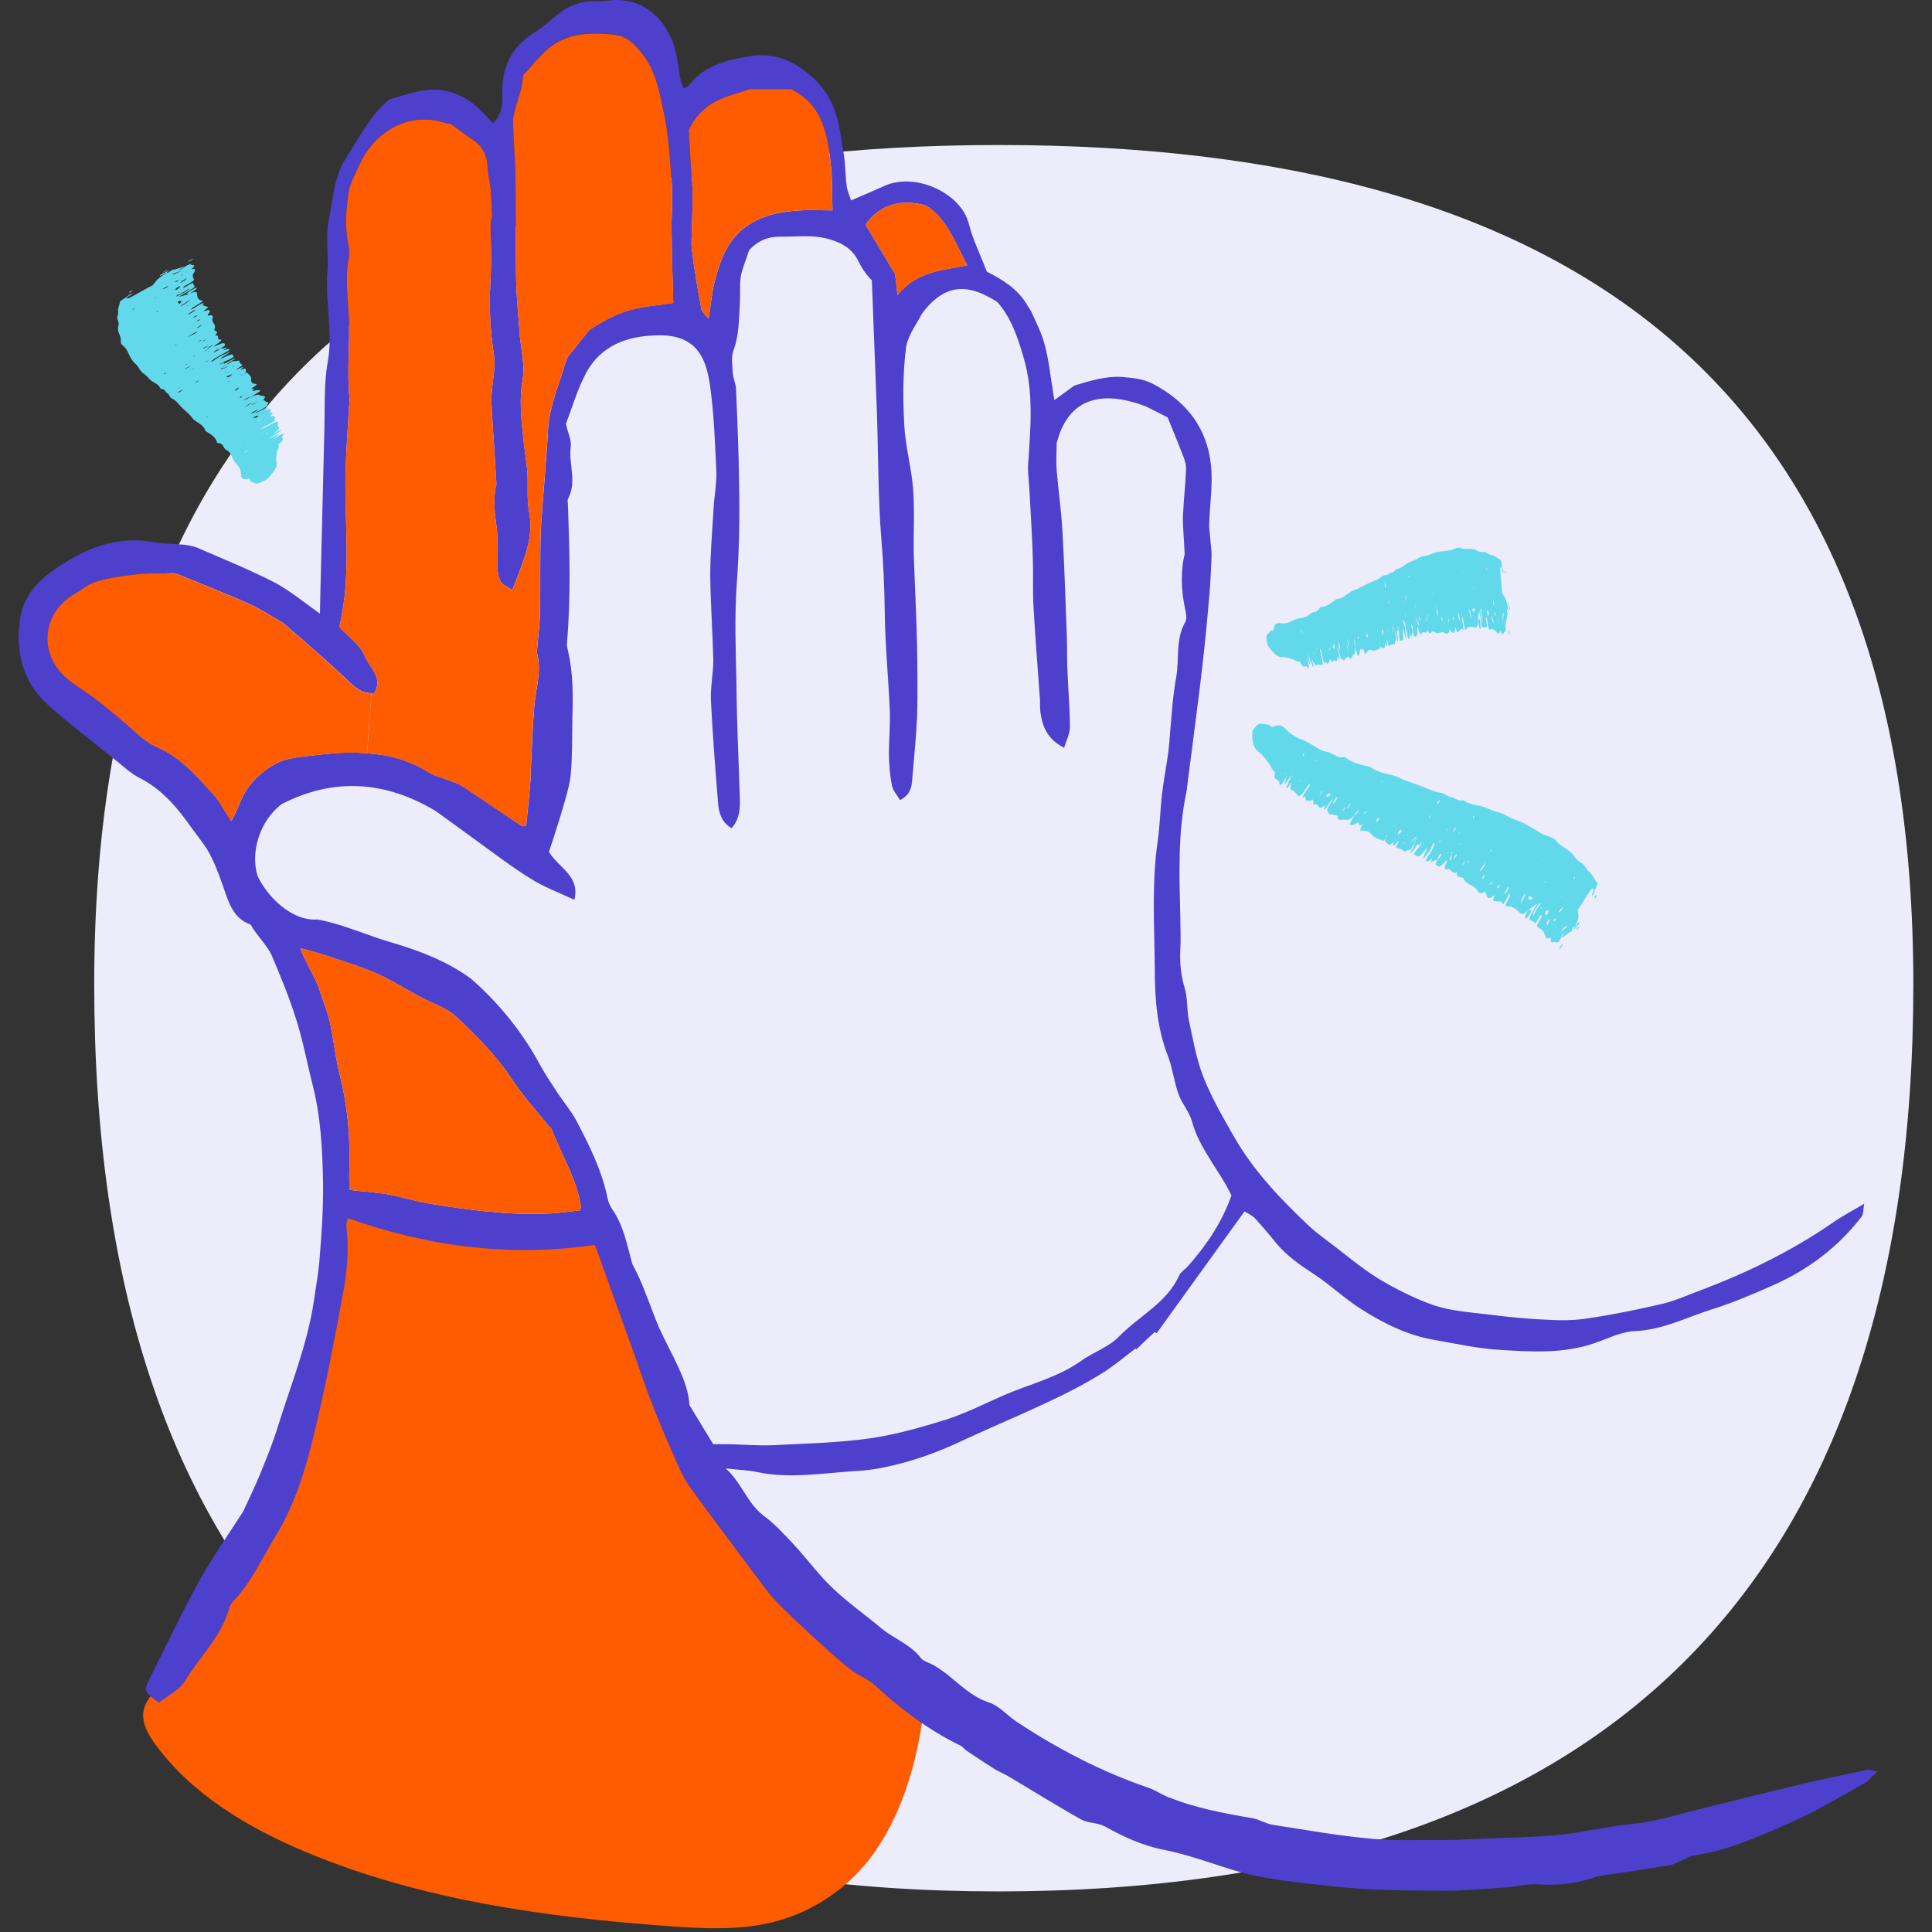 <svg width="120" height="120" viewBox="0 0 120 120" fill="none" xmlns="http://www.w3.org/2000/svg">
<rect x="0" y="0" width="120" height="120" fill="#333333" stroke="none"/>
<path d="M62.012 117.479C24.405 117.479 5.852 98.259 5.852 61.152C5.852 24.045 26.41 9.007 62.012 9.007C97.613 9.007 118.841 23.883 118.841 61.152C118.841 98.422 99.622 117.479 62.012 117.479Z" fill="#EDECFA"/>
<path d="M20.983 76.443C20.399 85.396 17.322 94.172 12.189 101.53C11.345 102.738 10.447 103.911 9.552 105.08C9.297 105.413 9.034 105.761 8.933 106.172C8.751 106.938 9.181 107.712 9.649 108.347C11.949 111.483 15.436 113.542 19.025 115.044C26.116 118.005 33.847 119.077 41.515 119.635C43.714 119.794 45.959 119.91 48.092 119.364C50.577 118.729 52.814 117.185 54.289 115.087C56.476 111.978 57.285 108.061 57.583 104.271C57.661 103.292 48.955 97.567 46.292 94.737C42.816 91.04 38.84 76.853 37.296 76.299C34.505 75.305 33.986 76.861 31.025 76.989C28.063 77.116 24.998 76.768 22.408 75.332C21.727 74.952 20.724 74.565 20.302 75.223" fill="#FF5B00"/>
<path d="M93.66 37.416C93.687 37.489 93.695 37.605 93.691 37.69C93.691 37.748 93.683 37.799 93.68 37.849V38.031L93.641 37.853C93.583 37.806 93.579 37.818 93.602 37.938C93.622 38.043 93.656 38.19 93.637 38.209C93.56 38.29 93.575 38.786 93.494 38.836L93.478 38.507V38.465V38.496C93.463 38.569 93.428 38.604 93.498 38.848C93.532 39.088 93.532 39.204 93.498 39.227C93.498 39.312 93.482 39.301 93.463 39.227C93.382 39.246 93.347 39.61 93.204 39.192C93.192 39.157 93.176 39.188 93.169 39.219C93.115 39.425 93.025 39.355 92.925 39.235C92.774 39.049 92.654 39.088 92.53 39.092C92.476 39.092 92.429 39.034 92.387 38.619C92.371 38.484 92.344 38.314 92.317 38.376C92.305 38.403 92.259 38.329 92.317 38.596C92.364 38.836 92.356 39.014 92.317 38.983C92.236 38.91 92.178 38.983 92.112 38.983C92.042 38.983 92.004 38.828 91.938 38.329C91.922 38.221 91.903 38.108 91.876 37.923C91.845 38.136 91.818 38.325 91.791 38.515C91.81 38.507 91.829 38.515 91.845 38.496C91.864 38.472 91.868 38.329 91.907 38.484C91.93 38.585 91.957 38.77 91.965 38.883C91.976 39.049 91.953 39.099 91.918 39.049C91.876 38.987 91.833 38.805 91.794 38.608C91.779 38.898 91.729 38.991 91.647 38.972C91.442 38.933 91.225 38.856 91.067 39.088C91.005 39.181 90.982 39.096 90.869 38.449V38.395V38.441C90.827 38.387 90.745 38.197 90.838 38.65C90.908 38.995 90.92 39.196 90.854 39.111C90.738 38.96 90.691 39.185 90.606 39.216C90.556 39.235 90.536 39.436 90.424 39.041C90.389 38.917 90.382 38.999 90.378 39.061C90.347 39.44 90.231 39.328 90.103 39.173C90.06 39.123 90.025 39.076 90.01 39.177C89.971 39.44 89.855 39.374 89.762 39.32C89.503 39.169 89.325 39.444 89.054 39.235C88.907 39.123 88.864 39.556 88.663 39.134C88.605 39.471 88.407 39.138 88.314 39.324C88.276 39.398 88.237 39.587 88.09 39.034C88.02 38.774 88.028 39.003 88.032 39.076C88.067 39.587 87.958 39.529 87.865 39.533C87.827 39.533 87.788 39.398 87.749 39.212C87.765 39.157 87.78 39.092 87.718 38.871C87.707 38.828 87.676 38.794 87.668 38.813C87.637 38.91 87.718 39.072 87.742 39.204C87.726 39.351 87.672 39.343 87.672 39.541C87.672 39.727 87.544 39.212 87.56 39.401C87.575 39.63 87.54 39.649 87.505 39.676C87.494 39.684 87.482 39.688 87.463 39.699C87.378 39.363 87.343 39.057 87.273 38.739V38.689V38.732C87.238 38.689 87.169 38.418 87.157 38.515C87.142 38.658 87.219 38.77 87.25 38.902C87.331 39.254 87.285 39.374 87.362 39.692C87.281 39.669 87.227 39.266 87.165 39.127L87.157 39.173L87.142 39.065L87.107 39.022C87.277 40.063 87.056 39.707 86.96 39.804C86.855 39.421 86.921 39.386 86.863 39.123C86.847 39.049 86.812 38.921 86.805 38.91C86.778 38.875 86.805 38.999 86.82 39.065C86.89 39.432 86.712 38.929 86.77 39.285C86.809 39.506 86.859 39.781 86.832 39.877C86.766 39.75 86.735 39.328 86.658 39.312C86.623 39.185 86.592 39.072 86.553 38.991C86.503 38.844 86.487 38.867 86.495 38.991C86.469 39.03 86.48 39.164 86.526 39.394C86.514 39.246 86.507 39.127 86.499 39.003L86.553 39.014L86.654 39.32C86.7 39.502 86.739 39.723 86.712 39.734C86.65 39.765 86.662 40.056 86.588 40.032C86.476 39.994 86.387 40.052 86.302 40.133C86.278 40.152 86.263 40.133 86.209 39.943C86.131 39.672 86.12 39.657 86.135 39.823C86.166 40.106 86.174 40.28 86.054 39.994C86.019 39.908 86.027 39.974 86.027 40.021C86.034 40.45 85.856 40.148 85.779 40.241C85.771 40.249 85.736 40.152 85.713 40.102C85.682 40.04 85.655 39.835 85.632 39.866C85.628 39.874 85.682 40.048 85.713 40.114C85.713 40.168 85.729 40.269 85.721 40.272C85.566 40.33 85.427 40.458 85.245 40.396C85.09 40.346 84.958 40.361 84.869 40.551C84.835 40.625 84.807 40.76 84.66 40.265L84.653 40.214V40.253C84.622 40.276 84.653 40.508 84.564 40.354C84.49 40.23 84.475 40.381 84.459 40.501C84.447 40.586 84.428 40.652 84.401 40.694C84.339 40.795 84.335 40.787 84.169 40.164C84.153 40.009 84.204 39.994 84.103 39.63C84.115 39.808 84.118 39.935 84.161 40.145C84.207 40.555 84.13 40.617 84.064 40.667C83.967 40.741 83.948 41.097 83.743 40.772L83.546 40.919C83.526 41.12 83.398 40.938 83.321 40.919C83.255 40.899 83.154 40.458 83.093 40.168L83.085 40.125V40.152C83.085 40.218 83.073 40.272 83.112 40.431C83.201 40.81 83.298 41.201 83.1 40.806C83.089 40.779 83.069 40.772 83.069 40.795C83.1 41.325 82.814 40.806 82.783 41.124C82.783 41.143 82.771 41.147 82.76 41.136C82.698 41.074 82.57 40.865 82.578 40.965C82.601 41.217 82.504 41.062 82.493 41.186C82.477 41.387 82.268 40.919 82.284 41.228C82.284 41.294 82.225 41.124 82.191 41.016C82.144 40.876 82.117 40.748 82.098 40.629C82.078 40.512 82.051 40.361 82.001 40.323C81.974 40.303 81.985 40.396 82.028 40.57C82.171 41.163 82.187 41.36 82.063 41.318C81.943 41.275 81.823 41.244 81.738 41.318C81.683 41.364 81.56 41.066 81.475 40.961L81.459 40.934L81.478 40.981C81.552 41.197 81.591 41.372 81.567 41.418C81.548 41.453 81.498 41.321 81.451 41.163L81.44 41.112V41.151C81.382 41.093 81.3 40.679 81.238 40.667L81.196 40.52L81.188 40.474V40.508C81.188 40.508 81.196 40.547 81.2 40.563C81.215 40.601 81.227 40.64 81.242 40.675C81.258 40.729 81.281 40.791 81.293 40.837C81.428 41.422 81.42 41.426 81.153 40.822C81.335 41.387 81.351 41.623 81.242 41.48C81.025 41.197 81.025 41.678 80.727 41.097C80.607 41.17 80.406 40.969 80.255 40.93C80.073 40.884 79.872 40.795 79.705 40.814C79.469 40.841 79.202 40.768 78.742 40.079C78.618 39.618 78.645 39.479 78.703 39.428C78.815 39.332 78.889 39.119 79.051 39.161C79.075 39.169 79.098 39.169 79.102 39.127C79.152 38.604 79.415 38.697 79.647 38.716C79.922 38.736 80.154 38.635 80.383 38.507C80.689 38.341 81.068 38.43 81.339 38.155C81.532 37.961 81.823 38.093 81.974 37.748C82.001 37.687 82.051 37.71 82.098 37.706C82.423 37.679 82.686 37.45 82.961 37.237C82.996 37.21 83.031 37.203 83.073 37.199C83.383 37.175 83.635 36.932 83.902 36.75C84.052 36.649 84.223 36.63 84.378 36.548C84.598 36.428 84.823 36.316 85.047 36.208C85.303 36.084 85.574 36.026 85.81 35.817C85.942 35.697 86.116 35.755 86.251 35.643C86.379 35.538 86.541 35.604 86.65 35.414C86.685 35.352 86.735 35.337 86.782 35.333C87.037 35.314 87.246 35.074 87.482 34.946C87.676 34.845 87.885 34.81 88.075 34.683C88.326 34.512 88.616 34.543 88.88 34.419C89.263 34.234 89.681 34.245 90.084 34.179C90.304 34.145 90.502 33.939 90.746 34.04C91.098 34.191 91.396 33.97 91.756 34.206C91.911 34.307 92.054 34.292 92.197 34.292C92.34 34.292 92.503 34.466 92.65 34.481C92.801 34.497 92.963 34.632 93.122 34.737C93.18 34.776 93.242 34.679 93.304 35.228C93.331 35.283 93.362 35.329 93.374 35.511C93.378 35.592 93.366 35.627 93.351 35.596C93.32 35.542 93.312 35.414 93.296 35.31C93.176 35.132 93.157 35.174 93.2 35.685C93.227 36.053 93.285 36.459 93.296 36.812V36.854L93.3 36.827C93.42 37.098 93.536 37.025 93.66 37.791C93.668 37.799 93.676 37.803 93.68 37.791C93.672 37.71 93.66 37.625 93.653 37.547C93.641 37.431 93.645 37.342 93.676 37.412L93.66 37.416ZM80.275 40.412V40.423L80.286 40.447L80.275 40.408V40.412ZM80.696 40.516L80.681 40.501L80.693 40.536V40.516H80.696ZM80.952 40.961V40.977L80.963 41.004L80.952 40.965V40.961ZM81.068 40.868L81.018 40.71V40.667L81.014 40.698C81.014 40.718 81.018 40.737 81.025 40.756L81.068 40.876L81.087 40.911L81.068 40.865V40.868ZM80.832 39.142C80.82 39.119 80.812 39.134 80.805 39.134C80.832 39.196 80.859 39.266 80.882 39.316C80.894 39.339 80.902 39.328 80.909 39.332C80.882 39.227 80.855 39.185 80.832 39.142ZM81.451 40.617L81.444 40.609L81.463 40.659L81.455 40.613L81.451 40.617ZM81.637 40.543C81.629 40.516 81.614 40.485 81.602 40.454C81.61 40.497 81.618 40.536 81.625 40.582C81.641 40.644 81.653 40.671 81.66 40.667C81.653 40.629 81.649 40.59 81.637 40.547V40.543ZM81.788 40.323C81.788 40.323 81.772 40.288 81.765 40.284C81.749 40.272 81.749 40.295 81.765 40.338C81.769 40.35 81.776 40.346 81.78 40.35V40.323H81.788ZM81.401 39.007C81.401 39.007 81.385 38.972 81.378 38.968C81.362 38.956 81.362 38.979 81.378 39.026C81.382 39.038 81.389 39.038 81.393 39.041V39.01L81.401 39.007ZM82.318 40.458L82.311 40.45L82.326 40.505L82.318 40.458ZM82.423 40.307L82.407 40.257L82.415 40.299L82.423 40.307ZM82.574 40.234C82.566 40.21 82.547 40.199 82.547 40.218C82.547 40.245 82.562 40.307 82.578 40.354C82.597 40.419 82.609 40.443 82.612 40.423C82.612 40.377 82.605 40.315 82.574 40.234ZM82.872 40.009C82.798 39.967 82.818 40.168 82.791 40.206L82.771 40.175L82.791 40.222C82.872 40.342 82.922 40.354 82.872 40.009ZM83.201 40.063C83.174 39.959 83.147 39.893 83.139 39.92C83.127 39.959 83.139 40.071 83.182 40.214C83.205 40.295 83.236 40.389 83.243 40.361C83.255 40.319 83.216 40.168 83.201 40.063ZM83.514 39.912L83.507 39.905L83.522 39.955L83.514 39.912ZM83.665 40.071C83.646 40.052 83.665 40.145 83.693 40.241L83.743 40.4C83.751 40.45 83.712 40.389 83.751 40.508V40.412C83.739 40.365 83.739 40.327 83.727 40.276C83.712 40.203 83.689 40.09 83.665 40.071ZM83.665 39.649C83.689 39.808 83.724 39.959 83.789 40.148C83.774 39.97 83.735 39.819 83.665 39.649ZM84.045 39.974V40.001L84.052 40.044V40.017L84.045 39.974ZM83.925 39.305V39.347L83.933 39.39V39.363L83.925 39.309V39.305ZM83.816 37.551C83.816 37.551 83.824 37.543 83.824 37.539C83.82 37.516 83.816 37.493 83.812 37.474C83.812 37.462 83.797 37.443 83.797 37.447C83.793 37.47 83.797 37.512 83.816 37.555V37.551ZM84.397 39.641C84.382 39.603 84.362 39.533 84.358 39.529C84.343 39.521 84.335 39.541 84.327 39.552C84.343 39.638 84.358 39.68 84.37 39.68C84.382 39.68 84.389 39.657 84.401 39.645L84.397 39.641ZM84.556 39.788L84.54 39.734L84.548 39.785H84.556V39.788ZM84.792 39.634V39.653L84.8 39.672L84.792 39.634ZM84.347 37.307L84.358 37.327L84.351 37.288V37.307H84.347ZM84.982 39.579C84.877 39.274 84.846 39.27 84.885 39.556V39.595L84.889 39.568C84.889 39.459 84.978 39.696 84.982 39.579ZM85.295 39.568V39.583L85.303 39.606L85.295 39.568ZM85.57 39.103C85.57 39.103 85.558 39.088 85.558 39.096C85.558 39.142 85.57 39.185 85.585 39.204C85.589 39.208 85.585 39.185 85.585 39.173C85.582 39.15 85.574 39.119 85.57 39.103ZM85.698 39.262H85.69L85.705 39.312L85.698 39.262ZM85.918 39.134C85.887 39.13 85.864 39.115 85.853 39.127C85.833 39.142 85.81 39.169 85.872 39.367C85.911 39.494 85.926 39.463 85.922 39.386C85.922 39.32 85.922 39.25 85.918 39.134ZM86.104 39.177V39.208C86.112 39.258 86.077 39.2 86.104 39.312V39.219V39.173V39.177ZM86.197 39.119C86.197 39.119 86.182 39.092 86.178 39.092C86.166 39.099 86.17 39.134 86.189 39.169C86.197 39.181 86.201 39.177 86.201 39.169C86.201 39.165 86.201 39.138 86.197 39.119ZM86.348 39.587C86.348 39.587 86.344 39.606 86.344 39.618C86.352 39.634 86.356 39.649 86.364 39.661C86.367 39.661 86.375 39.669 86.375 39.661C86.375 39.618 86.364 39.591 86.352 39.591L86.348 39.587ZM86.275 37.458C86.255 37.369 86.232 37.315 86.216 37.303C86.216 37.303 86.216 37.338 86.22 37.361C86.236 37.443 86.255 37.52 86.275 37.539C86.278 37.543 86.275 37.485 86.275 37.458ZM86.062 36.378C86.034 36.258 86.011 36.196 86.004 36.223C85.996 36.243 86 36.312 86.011 36.378C86.027 36.459 86.058 36.541 86.066 36.517C86.073 36.502 86.066 36.421 86.066 36.382L86.062 36.378ZM86.305 36.703L86.29 36.676L86.298 36.719L86.305 36.703ZM86.909 38.987L86.89 38.917C86.89 38.917 86.882 38.929 86.886 38.949C86.89 39.007 86.902 39.045 86.913 39.038C86.913 39.038 86.913 39.003 86.913 38.987H86.909ZM87.285 38.236C87.273 38.174 87.262 38.136 87.258 38.17C87.258 38.19 87.266 38.252 87.273 38.294C87.285 38.364 87.296 38.387 87.3 38.368C87.296 38.325 87.289 38.283 87.285 38.236ZM87.149 37.416L87.13 37.346C87.13 37.346 87.122 37.361 87.126 37.377C87.126 37.435 87.142 37.47 87.153 37.466C87.153 37.466 87.153 37.435 87.153 37.416H87.149ZM87.196 37.272L87.188 37.284L87.2 37.311L87.192 37.272H87.196ZM87.327 37.017C87.312 36.955 87.296 36.935 87.296 36.982C87.3 37.087 87.323 37.21 87.366 37.338C87.366 37.253 87.358 37.152 87.327 37.017ZM87.85 38.979V39.014V39.061V39.026V38.979ZM87.85 38.53L87.835 38.48C87.835 38.48 87.835 38.503 87.831 38.515C87.835 38.538 87.838 38.573 87.842 38.581C87.862 38.619 87.862 38.6 87.85 38.534V38.53ZM87.571 37.09C87.556 37.056 87.552 37.071 87.564 37.141C87.564 37.156 87.579 37.191 87.579 37.191C87.579 37.187 87.579 37.168 87.579 37.156C87.575 37.133 87.571 37.098 87.567 37.094L87.571 37.09ZM88.14 38.805C88.086 38.592 88.043 38.542 88.001 38.484C87.982 38.43 87.958 38.364 87.939 38.325C87.924 38.29 87.927 38.345 87.943 38.395C87.962 38.449 87.982 38.476 88.001 38.511C88.043 38.565 88.113 38.952 88.14 38.805ZM87.935 37.71C87.931 37.687 87.924 37.659 87.92 37.644C87.9 37.586 87.892 37.594 87.908 37.671C87.908 37.69 87.92 37.718 87.927 37.725C87.931 37.733 87.935 37.718 87.935 37.714V37.71ZM87.536 35.743V35.79L87.478 35.782L87.467 35.755L87.482 35.797C87.525 35.894 87.552 35.929 87.544 35.79V35.739L87.536 35.743ZM88.183 38.368C88.167 38.333 88.148 38.275 88.144 38.283C88.129 38.318 88.144 38.414 88.163 38.538C88.179 38.616 88.191 38.647 88.191 38.604C88.191 38.53 88.183 38.449 88.183 38.368ZM88.45 38.236V38.267V38.314V38.283V38.236ZM88.593 38.221V38.263C88.593 38.318 88.593 38.364 88.593 38.43C88.593 38.484 88.593 38.557 88.628 38.616C88.632 38.623 88.628 38.554 88.628 38.507C88.62 38.434 88.609 38.352 88.597 38.275V38.221H88.593ZM88.705 38.24C88.698 38.186 88.686 38.151 88.678 38.178C88.678 38.197 88.678 38.244 88.678 38.275C88.69 38.337 88.702 38.368 88.705 38.345C88.705 38.325 88.705 38.283 88.705 38.24ZM89.038 36.935C89.038 36.935 89.042 36.912 89.038 36.893C89.031 36.827 89.015 36.788 89.007 36.792C89.007 36.792 89 36.812 89.007 36.831C89.015 36.897 89.027 36.932 89.038 36.935ZM89.216 37.629C89.232 37.853 89.232 38.008 89.282 38.275C89.331 38.239 89.309 38.023 89.216 37.629ZM89.557 38.345C89.534 38.286 89.526 38.31 89.53 38.383C89.538 38.468 89.557 38.53 89.576 38.577C89.6 38.627 89.611 38.631 89.603 38.546C89.592 38.461 89.573 38.391 89.553 38.341L89.557 38.345ZM89.983 38.48C89.971 38.418 89.96 38.391 89.956 38.418C89.948 38.449 89.944 38.488 89.944 38.538C89.944 38.577 89.956 38.619 89.967 38.623C89.987 38.631 89.995 38.585 89.983 38.48ZM90.304 38.434C90.277 38.298 90.265 38.271 90.262 38.302C90.258 38.341 90.246 38.376 90.254 38.438C90.265 38.542 90.289 38.573 90.296 38.542C90.304 38.515 90.304 38.453 90.304 38.434ZM90.668 38.387C90.645 38.283 90.614 38.128 90.583 38.081C90.552 38.035 90.567 38.163 90.583 38.271C90.606 38.414 90.633 38.538 90.664 38.554C90.68 38.561 90.683 38.507 90.664 38.387H90.668ZM91.187 38.658L91.179 38.674L91.191 38.701L91.183 38.654L91.187 38.658ZM91.125 38.166L91.117 38.255V38.306L91.121 38.267C91.121 38.221 91.152 38.29 91.125 38.166ZM91.245 38.318V38.337L91.252 38.356L91.245 38.318ZM90.858 35.546C90.858 35.499 90.889 35.569 90.862 35.441L90.854 35.538V35.585V35.546H90.858ZM91.272 37.853C91.264 37.83 91.249 37.853 91.249 37.865C91.28 38.112 91.322 38.329 91.4 38.526C91.357 38.263 91.334 38.039 91.268 37.853H91.272ZM91.624 37.849C91.543 37.706 91.508 37.837 91.427 37.841C91.562 38.151 91.578 37.923 91.624 37.849ZM91.547 36.506C91.531 36.452 91.523 36.444 91.523 36.49C91.523 36.506 91.527 36.545 91.531 36.564C91.547 36.618 91.555 36.622 91.555 36.583C91.555 36.56 91.551 36.525 91.547 36.51V36.506ZM92.034 37.923L92 37.876C91.911 37.671 91.957 38.012 91.972 38.174C91.988 38.379 92.023 38.604 92.1 38.689C92.046 38.376 91.988 38.081 92.004 37.88C92.015 37.899 92.038 38.031 92.038 37.923H92.034ZM92.139 38.012C92.135 37.992 92.127 37.958 92.127 37.954C92.124 37.954 92.12 37.961 92.12 37.977C92.12 38.035 92.131 38.07 92.139 38.062C92.139 38.062 92.139 38.027 92.139 38.012ZM92.418 36.696C92.418 36.696 92.429 36.742 92.433 36.75C92.437 36.758 92.441 36.742 92.445 36.738C92.441 36.715 92.437 36.688 92.433 36.672C92.418 36.61 92.41 36.622 92.422 36.696H92.418ZM92.46 38.027C92.402 37.826 92.375 37.888 92.344 38.019C92.41 38.186 92.46 38.31 92.476 38.17C92.476 38.151 92.468 38.05 92.46 38.031V38.027ZM92.789 38.747L92.778 38.697C92.754 38.596 92.731 38.488 92.712 38.399C92.689 38.306 92.658 38.228 92.662 38.356C92.662 38.457 92.689 38.581 92.716 38.631C92.739 38.678 92.758 38.685 92.782 38.709L92.793 38.743L92.789 38.747ZM92.364 35.372C92.352 35.337 92.34 35.302 92.329 35.275C92.313 35.24 92.305 35.259 92.317 35.321C92.321 35.356 92.34 35.403 92.348 35.41C92.356 35.418 92.36 35.387 92.364 35.372ZM92.886 38.105C92.855 38.039 92.836 38.047 92.828 38.132C92.828 38.17 92.84 38.248 92.851 38.259C92.878 38.29 92.882 38.201 92.886 38.105ZM92.778 37.234C92.747 37.299 92.739 37.389 92.754 37.563C92.754 37.57 92.778 37.617 92.785 37.613C92.813 37.594 92.797 37.45 92.778 37.234ZM93.072 38.511C93.072 38.511 93.06 38.495 93.06 38.503C93.06 38.546 93.06 38.589 93.076 38.608C93.076 38.612 93.08 38.589 93.084 38.577C93.084 38.554 93.08 38.523 93.076 38.511H93.072ZM93.471 39.15L93.463 39.119V39.157L93.471 39.15ZM93.401 38.054C93.32 38.089 93.32 38.325 93.362 38.685V38.728L93.366 38.701C93.347 38.403 93.382 38.294 93.401 38.05V38.054Z" fill="#62D9EB"/>
<path d="M93.703 39.138C93.699 39.173 93.695 39.243 93.703 39.309C93.711 39.386 93.73 39.463 93.746 39.463C93.769 39.467 93.761 39.367 93.746 39.243C93.734 39.177 93.715 39.076 93.707 39.134L93.703 39.138Z" fill="#62D9EB"/>
<path d="M93.478 35.438C93.478 35.438 93.459 35.449 93.459 35.484C93.459 35.577 93.482 35.623 93.498 35.647C93.513 35.674 93.528 35.678 93.525 35.596C93.513 35.461 93.494 35.445 93.478 35.438Z" fill="#62D9EB"/>
<path d="M93.742 37.733C93.745 37.806 93.753 37.884 93.776 37.926C93.792 37.926 93.792 37.857 93.784 37.776C93.78 37.729 93.769 37.656 93.761 37.636C93.738 37.586 93.742 37.663 93.746 37.733H93.742Z" fill="#62D9EB"/>
<path d="M98.105 57.285C98.093 57.367 98.027 57.463 97.969 57.525C97.926 57.572 97.892 57.603 97.853 57.641C97.814 57.688 97.779 57.738 97.741 57.785C97.76 57.727 97.779 57.668 97.802 57.61C97.76 57.525 97.745 57.529 97.694 57.645C97.652 57.746 97.601 57.885 97.562 57.885C97.412 57.885 97.102 58.276 96.963 58.245C97.028 58.156 97.09 58.067 97.156 57.978L97.187 57.947L97.16 57.967C97.09 58.009 97.025 58.009 96.951 58.257C96.843 58.474 96.761 58.563 96.699 58.547C96.641 58.613 96.63 58.59 96.653 58.512C96.533 58.458 96.243 58.702 96.335 58.261C96.343 58.222 96.301 58.234 96.273 58.249C96.068 58.358 95.991 58.226 95.945 58.048C95.871 57.773 95.689 57.699 95.522 57.595C95.449 57.548 95.43 57.463 95.654 57.111C95.728 56.995 95.805 56.84 95.728 56.863C95.697 56.875 95.685 56.778 95.573 57.03C95.472 57.254 95.341 57.378 95.314 57.324C95.255 57.2 95.132 57.204 95.039 57.146C94.946 57.084 95.004 56.937 95.259 56.499C95.314 56.403 95.368 56.306 95.457 56.139C95.271 56.275 95.108 56.391 94.942 56.511C94.969 56.523 94.992 56.546 95.023 56.542C95.062 56.542 95.166 56.438 95.108 56.585C95.073 56.681 94.981 56.844 94.911 56.937C94.814 57.072 94.748 57.092 94.737 57.022C94.721 56.937 94.791 56.763 94.876 56.581C94.659 56.782 94.532 56.809 94.435 56.724C94.195 56.511 93.97 56.267 93.595 56.294C93.448 56.306 93.479 56.225 93.792 55.648L93.827 55.605L93.796 55.64C93.781 55.563 93.808 55.35 93.61 55.768C93.459 56.085 93.332 56.244 93.308 56.12C93.266 55.903 93.045 56.027 92.917 55.977C92.836 55.946 92.666 56.078 92.805 55.69C92.848 55.566 92.782 55.625 92.732 55.663C92.422 55.915 92.348 55.725 92.298 55.497C92.283 55.423 92.267 55.358 92.174 55.416C91.934 55.57 91.834 55.416 91.752 55.295C91.532 54.951 91.098 54.986 90.912 54.591C90.812 54.378 90.436 54.649 90.49 54.165C90.165 54.351 90.161 53.937 89.91 53.983C89.809 54.003 89.612 54.099 89.844 53.569C89.952 53.325 89.79 53.492 89.739 53.546C89.399 53.941 89.306 53.801 89.19 53.716C89.143 53.681 89.194 53.554 89.282 53.383C89.344 53.36 89.414 53.325 89.503 53.116C89.523 53.074 89.507 53.023 89.484 53.031C89.372 53.07 89.352 53.259 89.282 53.376C89.155 53.465 89.089 53.41 88.938 53.546C88.799 53.674 89.031 53.197 88.899 53.345C88.745 53.519 88.69 53.499 88.624 53.488C88.601 53.484 88.582 53.476 88.551 53.465C88.698 53.151 88.892 52.903 89.043 52.621L89.073 52.582L89.043 52.613C89.031 52.551 89.151 52.299 89.062 52.354C88.934 52.439 88.946 52.59 88.884 52.71C88.717 53.031 88.57 53.07 88.419 53.364C88.334 53.271 88.574 52.942 88.605 52.787C88.59 52.795 88.574 52.803 88.559 52.81C88.578 52.779 88.601 52.752 88.621 52.721C88.621 52.698 88.613 52.659 88.609 52.659C88.025 53.538 88.017 53.085 87.823 53.062C87.99 52.698 88.098 52.737 88.226 52.501C88.261 52.435 88.319 52.315 88.319 52.299C88.311 52.249 88.257 52.361 88.218 52.419C88.021 52.737 88.187 52.222 87.986 52.528C87.862 52.714 87.715 52.954 87.606 52.992C87.622 52.841 87.908 52.52 87.827 52.439C87.885 52.319 87.928 52.21 87.947 52.121C87.997 51.97 87.963 51.978 87.877 52.067C87.815 52.067 87.724 52.169 87.603 52.373C87.703 52.261 87.788 52.172 87.874 52.079C87.893 52.098 87.912 52.117 87.932 52.137C87.893 52.237 87.858 52.342 87.819 52.443C87.734 52.613 87.614 52.799 87.572 52.783C87.471 52.748 87.258 52.958 87.188 52.872C87.076 52.741 86.921 52.694 86.751 52.671C86.708 52.663 86.701 52.632 86.786 52.458C86.906 52.203 86.898 52.179 86.79 52.307C86.608 52.528 86.48 52.652 86.553 52.346C86.577 52.257 86.538 52.307 86.499 52.342C86.17 52.644 86.186 52.268 86.019 52.261C86.004 52.261 86.035 52.16 86.046 52.102C86.058 52.032 86.186 51.87 86.132 51.87C86.12 51.87 86.05 52.04 86.035 52.114C85.996 52.152 85.934 52.234 85.919 52.226C85.679 52.117 85.408 52.071 85.226 51.858C85.075 51.68 84.901 51.564 84.633 51.603C84.533 51.618 84.386 51.68 84.61 51.215L84.641 51.173L84.614 51.2C84.556 51.185 84.405 51.367 84.421 51.181C84.432 51.026 84.289 51.115 84.173 51.177C84.088 51.223 84.01 51.246 83.945 51.246C83.786 51.25 83.79 51.246 84.095 50.678C84.2 50.561 84.277 50.6 84.452 50.263C84.32 50.391 84.219 50.48 84.099 50.658C83.821 50.972 83.674 50.937 83.557 50.91C83.379 50.867 83.058 51.076 83.077 50.67L82.717 50.573C82.528 50.685 82.524 50.445 82.446 50.356C82.381 50.279 82.628 49.895 82.795 49.652L82.822 49.617L82.799 49.636C82.741 49.675 82.686 49.702 82.597 49.845C82.392 50.174 82.179 50.523 82.268 50.078C82.276 50.047 82.261 50.023 82.241 50.043C81.831 50.414 81.924 49.803 81.618 49.973C81.599 49.985 81.583 49.973 81.579 49.954C81.556 49.853 81.579 49.597 81.506 49.671C81.32 49.853 81.332 49.659 81.216 49.729C81.026 49.841 81.177 49.342 80.929 49.555C80.879 49.601 80.948 49.431 80.999 49.33C81.064 49.199 81.138 49.09 81.216 48.994C81.289 48.901 81.39 48.781 81.362 48.707C81.351 48.672 81.281 48.738 81.184 48.885C80.852 49.4 80.697 49.535 80.588 49.385C80.48 49.237 80.368 49.102 80.201 49.067C80.097 49.044 80.205 48.738 80.197 48.591V48.556L80.186 48.603C80.085 48.812 79.984 48.955 79.915 48.959C79.865 48.959 79.915 48.831 79.996 48.688L80.027 48.645L80 48.676C79.977 48.575 80.24 48.243 80.174 48.177C80.197 48.13 80.221 48.088 80.248 48.045L80.279 48.01L80.252 48.034C80.252 48.034 80.225 48.065 80.217 48.076C80.197 48.111 80.182 48.15 80.166 48.188C80.139 48.239 80.112 48.297 80.085 48.336C79.741 48.831 79.729 48.827 79.934 48.188C79.663 48.719 79.474 48.874 79.47 48.68C79.458 48.297 79.04 48.583 79.195 47.941C78.99 47.867 78.932 47.546 78.788 47.376C78.614 47.17 78.463 46.919 78.254 46.768C77.96 46.551 77.708 46.241 77.797 45.382C78.068 44.987 78.215 44.925 78.328 44.952C78.541 45.003 78.812 44.948 78.955 45.13C78.974 45.154 78.997 45.177 79.04 45.157C79.551 44.89 79.764 45.2 80.012 45.432C80.306 45.707 80.658 45.87 81.022 46.005C81.51 46.191 81.874 46.613 82.415 46.694C82.802 46.752 83.027 47.112 83.484 47.031C83.565 47.016 83.608 47.081 83.662 47.12C84.061 47.403 84.552 47.507 85.044 47.619C85.102 47.635 85.156 47.662 85.203 47.697C85.582 47.968 86.07 48.038 86.526 48.161C86.782 48.231 86.999 48.37 87.243 48.459C87.595 48.583 87.943 48.707 88.292 48.831C88.686 48.974 89.05 49.183 89.492 49.245C89.739 49.28 89.902 49.474 90.142 49.516C90.37 49.555 90.517 49.748 90.784 49.71C90.874 49.698 90.943 49.729 91.001 49.768C91.323 49.981 91.745 49.992 92.116 50.108C92.422 50.205 92.693 50.36 93.01 50.434C93.432 50.53 93.757 50.801 94.16 50.933C94.748 51.127 95.244 51.49 95.774 51.785C96.068 51.947 96.448 51.959 96.672 52.237C96.997 52.648 97.504 52.733 97.795 53.209C97.919 53.414 98.108 53.523 98.282 53.643C98.461 53.763 98.55 54.034 98.716 54.161C98.89 54.297 99.006 54.541 99.138 54.75C99.184 54.827 99.328 54.804 99.049 55.284C99.049 55.35 99.061 55.412 98.956 55.563C98.91 55.628 98.875 55.648 98.871 55.605C98.867 55.539 98.941 55.431 98.987 55.338C98.948 55.098 98.902 55.117 98.619 55.547C98.414 55.857 98.221 56.221 98.008 56.499L97.981 56.534L98.004 56.515C97.981 56.828 98.178 56.867 97.837 57.568C97.837 57.579 97.849 57.587 97.861 57.587C97.903 57.517 97.942 57.444 97.984 57.378C98.046 57.281 98.108 57.212 98.101 57.293L98.105 57.285ZM79.268 47.07H79.253V47.101L79.272 47.07H79.268ZM79.667 47.546V47.523L79.648 47.554L79.667 47.546ZM79.578 48.068H79.559V48.103L79.582 48.068H79.578ZM79.795 48.123C79.822 48.072 79.845 48.026 79.872 47.979L79.903 47.948L79.876 47.968C79.876 47.968 79.849 47.999 79.837 48.014C79.818 48.053 79.802 48.092 79.783 48.13L79.775 48.173L79.791 48.123H79.795ZM81.002 46.818C81.006 46.791 80.987 46.795 80.979 46.787C80.956 46.849 80.929 46.919 80.913 46.973C80.906 47 80.925 47 80.929 47.008C80.991 46.919 80.995 46.865 81.002 46.814V46.818ZM80.465 48.336V48.324L80.437 48.374L80.465 48.339V48.336ZM80.747 48.467C80.763 48.444 80.77 48.405 80.782 48.378C80.755 48.413 80.728 48.444 80.704 48.483C80.67 48.533 80.658 48.564 80.674 48.568C80.697 48.537 80.724 48.506 80.747 48.471V48.467ZM81.111 48.475C81.111 48.475 81.119 48.436 81.119 48.428C81.111 48.405 81.092 48.421 81.076 48.463C81.072 48.475 81.08 48.479 81.084 48.486C81.092 48.483 81.103 48.479 81.111 48.475ZM81.769 47.271C81.769 47.271 81.781 47.232 81.777 47.225C81.769 47.201 81.75 47.217 81.73 47.263C81.726 47.275 81.734 47.279 81.738 47.286C81.75 47.283 81.757 47.275 81.769 47.271ZM81.622 49.071V49.059L81.595 49.11L81.622 49.071ZM81.874 49.075L81.897 49.025L81.87 49.059V49.071L81.874 49.075ZM82.114 49.172C82.121 49.148 82.114 49.121 82.094 49.137C82.075 49.156 82.04 49.21 82.017 49.253C81.982 49.311 81.982 49.338 82.001 49.33C82.04 49.299 82.082 49.253 82.114 49.172ZM82.659 49.311C82.605 49.214 82.462 49.365 82.392 49.361L82.4 49.323L82.385 49.373C82.385 49.528 82.431 49.582 82.659 49.311ZM83.008 49.663C83.062 49.57 83.085 49.505 83.05 49.512C83 49.528 82.93 49.613 82.857 49.741C82.818 49.814 82.775 49.903 82.81 49.895C82.861 49.884 82.942 49.745 83.004 49.659L83.008 49.663ZM83.511 49.868V49.857L83.484 49.907L83.511 49.872V49.868ZM83.565 50.116C83.557 50.085 83.499 50.163 83.457 50.252C83.433 50.302 83.41 50.352 83.383 50.403C83.352 50.441 83.356 50.368 83.306 50.48C83.329 50.457 83.356 50.438 83.379 50.414C83.41 50.379 83.437 50.348 83.468 50.31C83.511 50.248 83.573 50.151 83.565 50.12V50.116ZM83.91 49.837C83.809 49.965 83.724 50.093 83.65 50.283C83.778 50.151 83.852 50.016 83.91 49.837ZM84.103 50.41L84.08 50.43L84.053 50.465L84.076 50.445L84.103 50.41ZM84.506 49.857L84.475 49.888L84.448 49.919L84.475 49.899L84.51 49.853L84.506 49.857ZM85.795 48.595C85.795 48.595 85.806 48.595 85.814 48.595C85.826 48.575 85.841 48.556 85.853 48.537C85.857 48.525 85.861 48.502 85.853 48.502C85.83 48.51 85.802 48.548 85.791 48.591L85.795 48.595ZM84.804 50.526C84.819 50.488 84.85 50.422 84.846 50.414C84.835 50.395 84.808 50.403 84.792 50.399C84.742 50.468 84.726 50.515 84.742 50.523C84.761 50.534 84.784 50.526 84.808 50.526H84.804ZM84.881 50.774L84.904 50.724L84.874 50.767L84.881 50.774ZM85.295 50.894L85.276 50.902V50.925L85.295 50.89V50.894ZM86.615 48.92V48.943L86.635 48.908L86.615 48.92ZM85.574 51.038C85.69 50.736 85.656 50.701 85.474 50.933L85.442 50.964L85.47 50.948C85.559 50.879 85.477 51.119 85.574 51.041V51.038ZM85.969 51.324H85.95V51.355L85.969 51.324ZM86.674 51.27C86.674 51.27 86.674 51.246 86.662 51.254C86.627 51.285 86.604 51.324 86.608 51.351C86.608 51.359 86.627 51.339 86.639 51.332C86.65 51.308 86.666 51.285 86.674 51.27ZM86.708 51.498L86.701 51.49L86.681 51.537L86.708 51.494V51.498ZM87.08 51.618C87.045 51.587 87.03 51.556 87.002 51.552C86.968 51.545 86.917 51.541 86.84 51.734C86.79 51.858 86.828 51.85 86.89 51.796C86.941 51.75 86.991 51.703 87.08 51.622V51.618ZM87.273 51.819L87.25 51.839C87.219 51.881 87.223 51.808 87.173 51.916C87.196 51.897 87.223 51.877 87.246 51.854L87.277 51.819H87.273ZM87.432 51.866V51.831C87.409 51.823 87.39 51.85 87.386 51.893C87.386 51.905 87.394 51.908 87.401 51.905C87.409 51.905 87.421 51.877 87.432 51.866ZM87.254 52.327C87.254 52.327 87.235 52.334 87.223 52.342C87.219 52.358 87.215 52.373 87.212 52.388C87.219 52.388 87.219 52.408 87.231 52.396C87.262 52.365 87.273 52.338 87.254 52.327ZM88.806 50.79C88.849 50.708 88.868 50.654 88.853 50.631C88.853 50.631 88.826 50.654 88.814 50.674C88.772 50.743 88.733 50.817 88.745 50.848C88.745 50.855 88.783 50.809 88.806 50.79ZM89.375 49.849C89.437 49.741 89.457 49.675 89.422 49.687C89.399 49.694 89.348 49.745 89.314 49.799C89.267 49.868 89.244 49.954 89.275 49.946C89.298 49.942 89.348 49.88 89.375 49.849ZM89.418 50.294V50.263L89.399 50.298H89.418V50.294ZM88.412 52.431C88.423 52.408 88.431 52.388 88.439 52.365C88.427 52.369 88.419 52.365 88.408 52.381C88.369 52.427 88.353 52.462 88.373 52.47C88.377 52.47 88.396 52.447 88.408 52.431H88.412ZM89.449 52.253C89.484 52.199 89.495 52.16 89.468 52.183C89.449 52.199 89.418 52.249 89.395 52.288C89.36 52.346 89.352 52.377 89.372 52.365C89.399 52.33 89.426 52.295 89.453 52.257L89.449 52.253ZM89.906 51.552C89.913 51.529 89.925 51.51 89.933 51.486C89.921 51.49 89.913 51.49 89.902 51.502C89.863 51.545 89.848 51.579 89.867 51.587C89.871 51.587 89.89 51.564 89.902 51.548L89.906 51.552ZM90.072 51.494H90.057V51.525L90.076 51.494H90.072ZM90.424 51.432C90.451 51.374 90.448 51.347 90.417 51.382C90.347 51.459 90.281 51.568 90.235 51.696C90.301 51.638 90.366 51.56 90.428 51.432H90.424ZM89.596 53.29L89.569 53.314L89.538 53.352L89.565 53.329L89.596 53.29ZM89.933 52.973L89.952 52.923C89.948 52.923 89.933 52.934 89.921 52.942C89.91 52.961 89.89 52.992 89.886 53C89.879 53.043 89.898 53.035 89.933 52.973ZM90.665 51.699C90.672 51.657 90.653 51.668 90.618 51.727C90.61 51.742 90.599 51.777 90.599 51.777C90.606 51.777 90.618 51.761 90.63 51.754C90.641 51.734 90.661 51.703 90.661 51.699H90.665ZM90.088 53.43C90.177 53.228 90.161 53.155 90.153 53.074C90.169 53.016 90.192 52.95 90.196 52.903C90.2 52.865 90.165 52.903 90.15 52.958C90.134 53.016 90.138 53.05 90.134 53.093C90.146 53.166 89.941 53.507 90.088 53.426V53.43ZM90.649 52.466C90.661 52.447 90.672 52.419 90.676 52.404C90.695 52.342 90.68 52.346 90.645 52.412C90.637 52.427 90.626 52.458 90.63 52.466C90.63 52.474 90.645 52.466 90.649 52.466ZM91.617 50.708L91.586 50.743C91.562 50.724 91.539 50.705 91.516 50.685V50.654L91.504 50.697C91.481 50.805 91.489 50.852 91.582 50.747L91.617 50.708ZM90.467 53.155C90.475 53.116 90.494 53.054 90.483 53.058C90.44 53.07 90.378 53.151 90.32 53.259C90.281 53.329 90.273 53.36 90.305 53.333C90.359 53.279 90.413 53.217 90.467 53.159V53.155ZM90.897 53.302L90.874 53.321L90.846 53.356L90.87 53.337L90.897 53.302ZM91.086 53.418L91.055 53.449C91.017 53.488 90.978 53.519 90.935 53.565C90.901 53.608 90.846 53.662 90.843 53.728C90.843 53.739 90.893 53.685 90.92 53.65C90.963 53.592 91.009 53.523 91.055 53.457L91.086 53.414V53.418ZM91.214 53.534C91.245 53.488 91.253 53.449 91.23 53.465C91.21 53.476 91.183 53.511 91.16 53.534C91.129 53.588 91.121 53.623 91.144 53.608C91.164 53.6 91.191 53.565 91.218 53.53L91.214 53.534ZM92.577 52.892C92.577 52.892 92.6 52.88 92.612 52.865C92.646 52.81 92.658 52.772 92.643 52.764C92.639 52.764 92.619 52.776 92.612 52.791C92.577 52.845 92.565 52.88 92.577 52.895V52.892ZM92.298 53.554C92.155 53.728 92.043 53.84 91.915 54.084C92.003 54.102 92.13 53.925 92.298 53.554ZM92.213 54.378C92.225 54.316 92.197 54.324 92.151 54.382C92.097 54.452 92.081 54.517 92.07 54.568C92.058 54.626 92.073 54.638 92.128 54.568C92.174 54.494 92.201 54.428 92.213 54.374V54.378ZM92.654 54.858C92.685 54.804 92.689 54.773 92.662 54.788C92.631 54.804 92.596 54.831 92.561 54.862C92.53 54.889 92.515 54.932 92.53 54.947C92.55 54.97 92.592 54.943 92.654 54.858ZM93.095 55.11C93.157 54.986 93.165 54.959 93.134 54.978C93.099 55.001 93.061 55.017 93.026 55.067C92.968 55.156 92.972 55.199 93.006 55.179C93.037 55.164 93.08 55.121 93.095 55.11ZM93.591 55.396C93.633 55.299 93.707 55.156 93.699 55.094C93.692 55.032 93.622 55.141 93.568 55.237C93.494 55.365 93.444 55.481 93.475 55.52C93.49 55.539 93.529 55.501 93.591 55.396ZM94.071 56.058L94.052 56.066V56.097L94.071 56.058ZM94.334 55.636C94.311 55.656 94.284 55.675 94.261 55.694L94.23 55.737L94.257 55.71C94.288 55.675 94.28 55.752 94.334 55.636ZM94.381 55.853L94.361 55.861V55.884L94.381 55.849V55.853ZM95.805 53.441C95.836 53.403 95.828 53.484 95.883 53.368C95.856 53.391 95.832 53.41 95.805 53.434L95.774 53.468L95.801 53.441H95.805ZM94.741 55.528C94.745 55.505 94.713 55.505 94.706 55.52C94.574 55.733 94.477 55.93 94.442 56.147C94.566 55.911 94.694 55.721 94.741 55.528ZM95.197 55.834C95.194 55.656 95.058 55.725 94.95 55.656C94.907 56.004 95.089 55.849 95.197 55.834ZM96.014 54.754C96.034 54.699 96.026 54.688 95.995 54.719C95.983 54.73 95.964 54.765 95.956 54.781C95.937 54.835 95.945 54.846 95.975 54.816C95.987 54.796 96.006 54.769 96.014 54.754ZM95.674 56.248C95.674 56.225 95.666 56.205 95.662 56.182C95.685 55.95 95.519 56.248 95.422 56.383C95.302 56.554 95.197 56.751 95.236 56.883C95.379 56.596 95.503 56.325 95.658 56.186C95.658 56.213 95.6 56.329 95.674 56.248ZM95.747 56.407C95.747 56.407 95.77 56.356 95.77 56.352C95.77 56.348 95.755 56.352 95.743 56.364C95.704 56.41 95.693 56.445 95.712 56.445C95.716 56.445 95.735 56.422 95.747 56.407ZM96.993 55.644C96.993 55.644 96.974 55.687 96.978 55.698C96.978 55.706 96.99 55.698 96.997 55.698C97.005 55.679 97.021 55.656 97.025 55.64C97.044 55.578 97.032 55.582 96.993 55.644ZM96.153 56.697C96.212 56.495 96.138 56.519 96.006 56.588C95.983 56.77 95.96 56.91 96.076 56.817C96.092 56.805 96.146 56.72 96.153 56.697ZM96.095 57.529L96.115 57.483C96.153 57.386 96.196 57.285 96.227 57.196C96.258 57.107 96.27 57.018 96.188 57.119C96.123 57.196 96.072 57.312 96.072 57.374C96.072 57.428 96.092 57.452 96.103 57.49L96.095 57.529ZM97.799 54.583C97.806 54.548 97.818 54.51 97.822 54.479C97.826 54.436 97.803 54.448 97.775 54.502C97.76 54.533 97.748 54.583 97.752 54.595C97.752 54.606 97.783 54.587 97.799 54.579V54.583ZM96.653 57.123C96.657 57.045 96.626 57.034 96.56 57.092C96.533 57.119 96.498 57.188 96.502 57.208C96.517 57.258 96.583 57.188 96.649 57.123H96.653ZM97.09 56.364C97.005 56.387 96.936 56.449 96.843 56.596C96.839 56.604 96.835 56.658 96.846 56.658C96.893 56.666 96.966 56.542 97.09 56.36V56.364ZM96.622 57.595C96.622 57.595 96.622 57.572 96.61 57.579C96.576 57.61 96.556 57.645 96.56 57.672C96.56 57.68 96.579 57.661 96.587 57.657C96.599 57.638 96.614 57.61 96.618 57.599L96.622 57.595ZM96.726 58.431L96.734 58.4L96.711 58.431H96.726ZM97.357 57.529C97.23 57.486 97.075 57.668 96.889 57.982L96.862 58.017L96.885 57.998C97.055 57.75 97.175 57.699 97.357 57.529Z" fill="#62D9EB"/>
<path d="M97.036 58.652C97.005 58.671 96.959 58.725 96.924 58.783C96.881 58.849 96.858 58.923 96.874 58.938C96.901 58.961 96.959 58.876 97.017 58.768C97.04 58.706 97.086 58.617 97.036 58.652Z" fill="#62D9EB"/>
<path d="M99.153 55.594C99.153 55.594 99.118 55.586 99.099 55.613C99.041 55.687 99.037 55.737 99.041 55.772C99.041 55.806 99.061 55.822 99.107 55.756C99.177 55.64 99.165 55.613 99.15 55.594H99.153Z" fill="#62D9EB"/>
<path d="M98.004 57.599C97.962 57.657 97.919 57.727 97.923 57.777C97.946 57.788 97.989 57.738 98.031 57.665C98.054 57.626 98.089 57.556 98.089 57.537C98.093 57.479 98.047 57.541 98.008 57.599H98.004Z" fill="#62D9EB"/>
<path d="M9.947 17.093C10.009 17.035 10.129 16.973 10.214 16.938C10.276 16.911 10.326 16.896 10.38 16.872C10.443 16.841 10.501 16.814 10.562 16.783C10.508 16.822 10.454 16.865 10.396 16.903C10.369 16.977 10.384 16.973 10.497 16.899C10.597 16.834 10.729 16.737 10.756 16.745C10.864 16.776 11.364 16.536 11.441 16.582C11.333 16.636 11.224 16.694 11.116 16.748L11.073 16.768L11.104 16.76C11.186 16.741 11.232 16.752 11.457 16.582C11.685 16.439 11.809 16.389 11.84 16.412C11.929 16.373 11.921 16.392 11.851 16.447C11.902 16.512 12.281 16.381 11.91 16.694C11.879 16.721 11.913 16.721 11.948 16.714C12.177 16.671 12.138 16.783 12.049 16.927C11.913 17.147 11.995 17.236 12.045 17.345C12.068 17.395 12.022 17.461 11.615 17.685C11.48 17.759 11.317 17.859 11.391 17.856C11.422 17.856 11.364 17.929 11.619 17.759C11.848 17.608 12.033 17.538 12.01 17.585C11.964 17.689 12.06 17.709 12.088 17.77C12.111 17.832 11.968 17.933 11.476 18.216C11.371 18.277 11.263 18.343 11.085 18.448C11.313 18.382 11.515 18.32 11.716 18.262C11.704 18.25 11.704 18.227 11.677 18.223C11.646 18.219 11.503 18.277 11.643 18.173C11.735 18.107 11.917 18.003 12.03 17.945C12.196 17.859 12.254 17.859 12.215 17.914C12.169 17.979 11.995 18.099 11.805 18.219C12.103 18.107 12.215 18.111 12.227 18.192C12.254 18.398 12.25 18.622 12.54 18.669C12.653 18.688 12.579 18.742 11.948 19.121L11.894 19.148L11.941 19.129C11.898 19.191 11.732 19.346 12.165 19.067C12.494 18.854 12.699 18.761 12.633 18.858C12.517 19.029 12.761 18.978 12.819 19.04C12.858 19.079 13.071 19.013 12.699 19.276C12.583 19.361 12.668 19.33 12.734 19.311C13.133 19.179 13.059 19.334 12.935 19.516C12.897 19.574 12.862 19.628 12.97 19.601C13.253 19.528 13.222 19.659 13.195 19.768C13.121 20.066 13.458 20.12 13.322 20.449C13.249 20.627 13.71 20.492 13.338 20.848C13.702 20.767 13.419 21.08 13.636 21.092C13.725 21.096 13.93 21.061 13.4 21.417C13.152 21.583 13.384 21.486 13.458 21.452C13.98 21.219 13.95 21.339 13.977 21.425C13.988 21.459 13.861 21.549 13.679 21.657C13.617 21.665 13.543 21.676 13.334 21.816C13.291 21.843 13.264 21.885 13.288 21.881C13.396 21.874 13.543 21.734 13.671 21.661C13.826 21.618 13.837 21.672 14.043 21.595C14.236 21.525 13.733 21.839 13.93 21.754C14.162 21.649 14.193 21.676 14.232 21.696C14.244 21.703 14.252 21.715 14.271 21.727C13.946 21.936 13.636 22.087 13.326 22.272L13.276 22.296L13.319 22.28C13.284 22.33 13.021 22.497 13.125 22.47C13.276 22.431 13.373 22.315 13.504 22.234C13.849 22.021 13.984 22.021 14.294 21.827C14.294 21.912 13.888 22.114 13.76 22.226C13.775 22.226 13.791 22.218 13.81 22.218C13.775 22.238 13.737 22.257 13.702 22.276C13.69 22.292 13.667 22.326 13.667 22.326C14.704 21.773 14.395 22.114 14.519 22.168C14.147 22.412 14.093 22.361 13.837 22.516C13.764 22.559 13.64 22.636 13.632 22.652C13.605 22.69 13.721 22.617 13.791 22.578C14.155 22.373 13.679 22.733 14.035 22.539C14.255 22.419 14.526 22.268 14.635 22.261C14.519 22.373 14.085 22.559 14.093 22.636C13.969 22.714 13.861 22.787 13.787 22.853C13.648 22.957 13.675 22.957 13.803 22.907C13.849 22.918 13.987 22.857 14.217 22.725C14.066 22.791 13.942 22.841 13.818 22.896C13.818 22.876 13.818 22.857 13.818 22.841C13.915 22.772 14.015 22.702 14.112 22.632C14.29 22.52 14.507 22.404 14.526 22.423C14.573 22.47 14.875 22.35 14.871 22.423C14.863 22.543 14.944 22.605 15.049 22.656C15.076 22.667 15.06 22.694 14.875 22.81C14.611 22.981 14.6 23 14.766 22.923C15.053 22.791 15.235 22.721 14.968 22.934C14.89 22.996 14.952 22.965 15.002 22.95C15.451 22.783 15.181 23.062 15.297 23.101C15.308 23.101 15.215 23.174 15.169 23.213C15.111 23.263 14.906 23.364 14.944 23.372C14.952 23.372 15.122 23.259 15.184 23.205C15.242 23.182 15.343 23.132 15.347 23.143C15.448 23.267 15.614 23.356 15.599 23.546C15.583 23.709 15.633 23.828 15.854 23.844C15.939 23.852 16.09 23.832 15.602 24.142L15.552 24.165L15.591 24.15C15.622 24.173 15.858 24.061 15.719 24.2C15.602 24.312 15.769 24.274 15.897 24.247C15.99 24.227 16.063 24.223 16.113 24.235C16.233 24.258 16.226 24.266 15.61 24.634C15.451 24.699 15.424 24.661 15.064 24.881C15.25 24.812 15.382 24.761 15.595 24.649C16.017 24.463 16.098 24.517 16.164 24.56C16.264 24.626 16.644 24.525 16.349 24.831L16.547 24.97C16.764 24.924 16.601 25.102 16.593 25.183C16.59 25.253 16.144 25.493 15.85 25.648L15.804 25.671L15.835 25.663C15.904 25.644 15.963 25.632 16.125 25.543C16.504 25.334 16.895 25.114 16.524 25.431C16.497 25.454 16.493 25.474 16.52 25.462C17.077 25.257 16.586 25.698 16.926 25.628C16.95 25.625 16.953 25.632 16.942 25.648C16.892 25.729 16.698 25.915 16.799 25.876C17.062 25.772 16.919 25.915 17.05 25.888C17.263 25.841 16.814 26.186 17.139 26.07C17.209 26.047 17.043 26.159 16.934 26.225C16.795 26.314 16.667 26.379 16.543 26.438C16.423 26.496 16.268 26.565 16.237 26.627C16.222 26.658 16.319 26.619 16.493 26.526C17.093 26.201 17.298 26.128 17.275 26.259C17.252 26.391 17.244 26.511 17.337 26.569C17.399 26.608 17.104 26.817 17.012 26.929L16.984 26.952L17.027 26.921C17.244 26.782 17.418 26.693 17.472 26.705C17.511 26.712 17.383 26.801 17.224 26.894L17.17 26.921L17.213 26.906C17.163 26.983 16.741 27.189 16.737 27.25C16.69 27.281 16.64 27.308 16.59 27.336L16.543 27.359L16.578 27.347C16.578 27.347 16.617 27.332 16.636 27.32C16.675 27.297 16.71 27.27 16.748 27.247C16.802 27.216 16.864 27.173 16.911 27.15C17.503 26.84 17.511 26.848 16.919 27.289C17.484 26.941 17.728 26.859 17.6 27.006C17.341 27.297 17.848 27.157 17.29 27.614C17.387 27.707 17.209 27.959 17.197 28.114C17.182 28.303 17.12 28.516 17.166 28.671C17.232 28.888 17.201 29.166 16.539 29.797C16.067 30.045 15.92 30.061 15.854 30.022C15.734 29.945 15.498 29.937 15.521 29.774C15.521 29.751 15.521 29.732 15.479 29.739C14.921 29.848 14.979 29.573 14.96 29.356C14.937 29.097 14.79 28.907 14.619 28.737C14.391 28.509 14.418 28.125 14.077 27.963C13.837 27.846 13.922 27.537 13.531 27.514C13.462 27.51 13.473 27.456 13.462 27.417C13.365 27.13 13.079 26.964 12.8 26.79C12.765 26.77 12.746 26.739 12.738 26.705C12.649 26.43 12.343 26.29 12.091 26.112C11.952 26.016 11.894 25.869 11.774 25.756C11.604 25.601 11.433 25.443 11.267 25.284C11.077 25.102 10.957 24.878 10.679 24.75C10.524 24.676 10.539 24.502 10.392 24.425C10.253 24.351 10.28 24.181 10.055 24.161C9.982 24.154 9.955 24.119 9.935 24.076C9.846 23.859 9.548 23.77 9.359 23.616C9.204 23.488 9.111 23.321 8.929 23.209C8.689 23.058 8.639 22.795 8.433 22.621C8.135 22.369 8.027 22.005 7.841 21.684C7.741 21.51 7.47 21.428 7.501 21.177C7.543 20.809 7.233 20.654 7.353 20.24C7.404 20.062 7.342 19.946 7.295 19.826C7.249 19.702 7.369 19.485 7.338 19.354C7.303 19.218 7.388 19.017 7.435 18.835C7.454 18.769 7.334 18.758 7.868 18.452C7.915 18.401 7.95 18.355 8.128 18.258C8.209 18.216 8.248 18.212 8.221 18.243C8.178 18.293 8.05 18.359 7.95 18.421C7.814 18.607 7.861 18.603 8.364 18.332C8.728 18.134 9.119 17.898 9.471 17.728L9.513 17.709L9.482 17.716C9.715 17.488 9.599 17.422 10.33 16.954C10.338 16.942 10.334 16.938 10.326 16.934C10.249 16.981 10.168 17.027 10.09 17.07C9.978 17.132 9.885 17.17 9.947 17.112V17.093ZM16.64 28.234H16.655L16.679 28.214L16.64 28.234ZM16.679 27.8L16.663 27.819L16.698 27.8H16.679ZM17.104 27.425H17.12L17.143 27.401L17.104 27.425ZM16.984 27.343C16.934 27.374 16.88 27.405 16.826 27.436L16.783 27.456L16.818 27.444C16.837 27.436 16.86 27.425 16.876 27.417C16.919 27.394 16.953 27.366 16.996 27.339L17.031 27.308L16.984 27.343ZM15.2 28.102C15.181 28.121 15.196 28.121 15.196 28.129C15.258 28.087 15.324 28.04 15.374 28.001C15.397 27.982 15.386 27.978 15.386 27.97C15.277 28.029 15.239 28.067 15.2 28.102ZM16.644 27.061V27.072L16.69 27.038L16.644 27.061ZM16.532 26.91C16.504 26.925 16.473 26.952 16.442 26.972C16.485 26.952 16.528 26.933 16.57 26.91C16.632 26.879 16.659 26.856 16.651 26.852C16.609 26.871 16.57 26.887 16.528 26.914L16.532 26.91ZM16.268 26.836C16.268 26.836 16.233 26.863 16.233 26.867C16.222 26.887 16.249 26.879 16.288 26.848C16.299 26.84 16.295 26.836 16.299 26.828C16.288 26.828 16.28 26.828 16.268 26.832V26.836ZM14.956 27.618C14.956 27.618 14.921 27.645 14.917 27.653C14.906 27.672 14.933 27.665 14.975 27.634C14.987 27.626 14.983 27.618 14.987 27.614C14.975 27.614 14.964 27.618 14.952 27.622L14.956 27.618ZM16.307 26.29V26.302L16.353 26.267L16.307 26.29ZM16.129 26.24L16.079 26.271L16.125 26.248L16.133 26.236L16.129 26.24ZM16.024 26.124C16.001 26.139 15.993 26.163 16.013 26.155C16.044 26.143 16.102 26.112 16.148 26.081C16.214 26.043 16.233 26.023 16.214 26.023C16.164 26.039 16.102 26.066 16.02 26.12L16.024 26.124ZM15.726 25.919C15.699 26.004 15.904 25.919 15.955 25.93L15.924 25.957L15.97 25.923C16.079 25.806 16.082 25.756 15.726 25.919ZM15.715 25.59C15.61 25.648 15.548 25.694 15.579 25.694C15.626 25.694 15.734 25.64 15.881 25.555C15.963 25.509 16.055 25.447 16.02 25.447C15.974 25.447 15.823 25.536 15.715 25.586V25.59ZM15.49 25.346L15.482 25.358L15.533 25.326L15.486 25.35L15.49 25.346ZM15.622 25.148C15.606 25.172 15.699 25.125 15.792 25.067C15.846 25.032 15.897 25.001 15.951 24.966C16.001 24.943 15.943 24.997 16.063 24.924C16.028 24.936 15.997 24.947 15.962 24.959C15.916 24.978 15.873 24.997 15.827 25.021C15.753 25.059 15.641 25.121 15.626 25.148H15.622ZM15.177 25.296C15.339 25.218 15.49 25.137 15.672 25.009C15.486 25.083 15.339 25.176 15.177 25.296ZM15.432 24.827L15.463 24.819L15.51 24.796L15.479 24.808L15.436 24.827H15.432ZM14.755 25.168L14.797 25.148L14.84 25.129L14.809 25.137L14.755 25.164V25.168ZM12.939 25.88C12.939 25.88 12.931 25.88 12.924 25.876C12.9 25.888 12.877 25.899 12.854 25.911C12.842 25.919 12.823 25.938 12.827 25.938C12.85 25.938 12.893 25.911 12.935 25.88H12.939ZM14.999 24.61C14.96 24.637 14.89 24.68 14.89 24.688C14.886 24.703 14.91 24.703 14.921 24.711C15.006 24.669 15.049 24.637 15.045 24.63C15.037 24.618 15.014 24.618 14.999 24.614V24.61ZM15.115 24.409L15.064 24.444L15.115 24.417V24.409ZM14.894 24.243H14.913L14.929 24.219L14.894 24.243ZM12.564 25.485L12.579 25.466L12.54 25.489H12.564V25.485ZM14.79 24.084C14.495 24.289 14.499 24.32 14.79 24.181L14.832 24.165L14.801 24.173C14.689 24.208 14.913 24.045 14.79 24.084ZM14.7 23.794H14.716L14.735 23.774L14.7 23.794ZM14.147 23.705C14.147 23.705 14.132 23.724 14.143 23.72C14.19 23.705 14.232 23.677 14.252 23.654C14.255 23.65 14.228 23.658 14.217 23.662C14.193 23.677 14.162 23.693 14.147 23.705ZM14.279 23.526V23.534L14.329 23.503L14.279 23.53V23.526ZM14.089 23.368C14.089 23.399 14.081 23.422 14.101 23.434C14.124 23.445 14.155 23.457 14.344 23.325C14.464 23.24 14.433 23.24 14.348 23.271C14.279 23.298 14.209 23.325 14.089 23.368ZM14.089 23.182L14.12 23.17C14.17 23.143 14.12 23.198 14.228 23.128C14.197 23.139 14.162 23.147 14.132 23.159L14.085 23.182H14.089ZM14.004 23.116C14.004 23.116 13.977 23.139 13.98 23.143C13.992 23.151 14.027 23.136 14.058 23.105C14.07 23.093 14.062 23.093 14.054 23.093C14.046 23.093 14.023 23.108 14.004 23.116ZM14.453 22.803C14.453 22.803 14.472 22.803 14.484 22.799C14.499 22.787 14.511 22.776 14.523 22.768C14.523 22.764 14.53 22.752 14.515 22.756C14.472 22.772 14.445 22.795 14.449 22.806L14.453 22.803ZM12.258 23.674C12.173 23.728 12.119 23.767 12.115 23.786C12.115 23.786 12.15 23.774 12.173 23.763C12.25 23.72 12.332 23.67 12.343 23.643C12.347 23.635 12.289 23.662 12.258 23.674ZM11.193 24.277C11.073 24.347 11.015 24.394 11.046 24.39C11.07 24.39 11.143 24.359 11.205 24.324C11.286 24.277 11.364 24.223 11.337 24.219C11.317 24.219 11.236 24.258 11.197 24.274L11.193 24.277ZM11.468 23.933L11.445 23.956L11.488 23.933H11.472H11.468ZM13.682 22.509C13.659 22.524 13.636 22.539 13.617 22.551C13.628 22.551 13.632 22.551 13.652 22.543C13.71 22.516 13.744 22.493 13.737 22.485C13.737 22.485 13.702 22.501 13.682 22.509ZM12.804 22.45C12.742 22.485 12.707 22.512 12.742 22.501C12.765 22.493 12.823 22.462 12.87 22.435C12.935 22.396 12.963 22.377 12.939 22.381C12.897 22.404 12.854 22.423 12.808 22.447L12.804 22.45ZM11.987 22.892C11.964 22.907 11.944 22.919 11.921 22.934C11.933 22.934 11.937 22.934 11.956 22.927C12.014 22.899 12.049 22.876 12.041 22.869C12.041 22.869 12.006 22.884 11.991 22.892H11.987ZM11.824 22.907H11.84L11.863 22.888L11.824 22.907ZM11.526 22.888C11.468 22.927 11.449 22.95 11.499 22.927C11.608 22.88 11.728 22.81 11.851 22.725C11.766 22.756 11.662 22.803 11.53 22.888H11.526ZM13.415 21.641L13.45 21.63L13.497 21.607L13.458 21.618L13.412 21.641H13.415ZM12.951 21.816L12.9 21.85C12.9 21.85 12.924 21.846 12.939 21.843C12.963 21.831 12.997 21.812 13.001 21.804C13.036 21.773 13.017 21.777 12.951 21.816ZM11.538 22.64C11.503 22.671 11.526 22.667 11.592 22.628C11.608 22.621 11.643 22.594 11.639 22.594C11.635 22.594 11.615 22.601 11.6 22.605C11.577 22.617 11.542 22.636 11.538 22.64ZM13.156 21.444C12.951 21.579 12.912 21.637 12.862 21.699C12.812 21.738 12.75 21.785 12.715 21.819C12.684 21.846 12.742 21.819 12.784 21.788C12.835 21.75 12.854 21.723 12.889 21.688C12.931 21.63 13.315 21.413 13.156 21.444ZM12.08 22.063C12.057 22.079 12.03 22.094 12.018 22.106C11.964 22.148 11.975 22.148 12.049 22.106C12.068 22.094 12.095 22.075 12.099 22.067C12.103 22.059 12.088 22.067 12.084 22.067L12.08 22.063ZM10.156 23.209L10.203 23.19C10.203 23.19 10.21 23.229 10.21 23.248L10.187 23.271L10.23 23.24C10.319 23.163 10.35 23.124 10.206 23.186L10.156 23.209ZM12.688 21.579C12.657 21.607 12.599 21.649 12.61 21.649C12.649 21.649 12.75 21.599 12.866 21.529C12.943 21.483 12.97 21.459 12.928 21.479C12.854 21.51 12.769 21.545 12.688 21.579ZM12.475 21.39L12.506 21.378L12.552 21.359L12.521 21.37L12.475 21.394V21.39ZM12.417 21.27L12.459 21.25C12.513 21.227 12.564 21.212 12.63 21.185C12.684 21.161 12.761 21.13 12.812 21.08C12.819 21.072 12.746 21.103 12.703 21.127C12.63 21.161 12.548 21.208 12.471 21.247L12.417 21.274V21.27ZM12.405 21.157C12.351 21.185 12.32 21.212 12.347 21.208C12.366 21.204 12.413 21.181 12.448 21.165C12.506 21.13 12.537 21.107 12.51 21.111C12.49 21.111 12.444 21.134 12.405 21.154V21.157ZM10.965 21.39C10.965 21.39 10.938 21.394 10.922 21.405C10.861 21.44 10.822 21.467 10.83 21.475C10.83 21.475 10.853 21.475 10.872 21.463C10.934 21.428 10.969 21.405 10.969 21.39H10.965ZM11.627 20.945C11.851 20.84 12.014 20.774 12.273 20.616C12.222 20.585 12.006 20.694 11.627 20.945ZM12.262 20.341C12.211 20.387 12.239 20.383 12.312 20.349C12.397 20.306 12.455 20.259 12.498 20.225C12.544 20.182 12.54 20.17 12.459 20.213C12.374 20.259 12.308 20.302 12.262 20.345V20.341ZM12.273 19.899C12.215 19.934 12.188 19.957 12.219 19.95C12.254 19.942 12.297 19.93 12.343 19.911C12.382 19.896 12.424 19.869 12.424 19.853C12.424 19.834 12.374 19.845 12.273 19.896V19.899ZM12.126 19.628C11.995 19.71 11.972 19.729 12.006 19.721C12.045 19.71 12.088 19.706 12.146 19.675C12.25 19.621 12.273 19.586 12.239 19.594C12.208 19.598 12.146 19.625 12.126 19.632V19.628ZM11.964 19.323C11.867 19.389 11.712 19.481 11.677 19.528C11.639 19.574 11.766 19.505 11.871 19.443C12.01 19.361 12.13 19.284 12.134 19.249C12.134 19.23 12.084 19.249 11.964 19.319V19.323ZM12.072 18.738H12.091L12.119 18.715L12.072 18.738ZM11.588 19.005C11.619 18.994 11.65 18.986 11.681 18.974L11.732 18.947L11.693 18.963C11.646 18.982 11.708 18.924 11.588 19.001V19.005ZM11.704 18.831H11.724L11.739 18.808L11.704 18.831ZM8.995 20.383C8.948 20.407 9.006 20.345 8.886 20.426C8.921 20.414 8.952 20.403 8.987 20.391L9.033 20.372L8.995 20.387V20.383ZM11.217 19.009C11.197 19.025 11.224 19.032 11.236 19.021C11.48 18.885 11.689 18.754 11.863 18.599C11.608 18.754 11.383 18.874 11.217 19.009ZM11.093 18.696C10.973 18.831 11.12 18.804 11.151 18.878C11.422 18.622 11.182 18.707 11.093 18.696ZM9.75 19.358C9.699 19.396 9.695 19.404 9.742 19.385C9.757 19.377 9.796 19.358 9.812 19.346C9.862 19.307 9.866 19.299 9.823 19.315C9.8 19.33 9.765 19.346 9.75 19.354V19.358ZM11.031 18.297C11.031 18.297 11.008 18.332 10.992 18.347C10.814 18.517 11.143 18.324 11.306 18.239C11.511 18.134 11.724 18.003 11.786 17.898C11.484 18.088 11.205 18.27 10.992 18.343C11.008 18.324 11.135 18.247 11.027 18.293L11.031 18.297ZM11.085 18.165L11.031 18.2C11.031 18.204 11.043 18.2 11.058 18.196C11.116 18.169 11.151 18.146 11.135 18.142C11.135 18.142 11.101 18.157 11.081 18.165H11.085ZM9.649 18.51C9.649 18.51 9.692 18.479 9.699 18.471C9.707 18.463 9.691 18.471 9.684 18.467C9.664 18.479 9.637 18.494 9.622 18.506C9.568 18.549 9.575 18.549 9.649 18.506V18.51ZM10.988 17.871C10.806 18.014 10.876 18.006 11.019 17.979C11.162 17.844 11.279 17.747 11.124 17.794C11.104 17.801 11.004 17.856 10.984 17.871H10.988ZM11.608 17.256L11.561 17.287C11.468 17.352 11.364 17.418 11.283 17.48C11.197 17.542 11.128 17.604 11.255 17.546C11.356 17.499 11.472 17.422 11.519 17.376C11.557 17.333 11.557 17.314 11.577 17.283L11.608 17.256ZM8.325 19.16C8.294 19.183 8.259 19.21 8.236 19.234C8.205 19.265 8.228 19.261 8.286 19.222C8.317 19.203 8.36 19.168 8.368 19.156C8.375 19.145 8.341 19.156 8.321 19.156L8.325 19.16ZM10.919 17.461C10.861 17.519 10.876 17.534 10.965 17.499C11.004 17.484 11.077 17.438 11.089 17.422C11.112 17.383 11.015 17.422 10.922 17.461H10.919ZM10.075 17.952C10.152 17.952 10.245 17.918 10.415 17.821C10.423 17.817 10.462 17.774 10.454 17.774C10.427 17.759 10.284 17.84 10.071 17.952H10.075ZM11.267 17.112C11.267 17.112 11.252 17.128 11.267 17.128C11.313 17.112 11.352 17.085 11.368 17.066C11.371 17.062 11.348 17.07 11.333 17.074C11.31 17.085 11.283 17.101 11.267 17.112ZM11.77 16.462L11.743 16.485L11.782 16.466H11.774L11.77 16.462ZM10.686 17.027C10.752 17.081 10.988 16.973 11.341 16.772L11.383 16.752L11.352 16.76C11.058 16.915 10.934 16.93 10.682 17.027H10.686Z" fill="#62D9EB"/>
<path d="M11.673 16.261C11.708 16.249 11.782 16.218 11.848 16.183C11.925 16.141 11.995 16.09 11.991 16.075C11.991 16.052 11.886 16.106 11.77 16.175C11.708 16.218 11.615 16.276 11.677 16.261H11.673Z" fill="#62D9EB"/>
<path d="M8.016 18.169C8.016 18.169 8.035 18.181 8.066 18.165C8.159 18.119 8.198 18.084 8.217 18.057C8.24 18.03 8.24 18.014 8.159 18.057C8.027 18.13 8.016 18.154 8.016 18.169Z" fill="#62D9EB"/>
<path d="M10.241 16.872C10.315 16.834 10.392 16.791 10.423 16.752C10.415 16.737 10.349 16.772 10.268 16.818C10.222 16.845 10.152 16.888 10.136 16.903C10.094 16.946 10.171 16.903 10.241 16.872Z" fill="#62D9EB"/>
<path d="M115.972 109.934C116.1 109.915 116.247 109.954 116.627 110.019C116.247 110.356 116.058 110.612 115.806 110.759C114.223 111.645 112.643 112.594 110.975 113.31C109.121 114.13 107.243 114.955 105.176 115.249C104.987 115.292 104.774 115.419 104.584 115.501C104.309 115.605 104.058 115.776 103.763 115.837C102.71 116.027 101.611 116.174 100.558 116.345C100.009 116.43 99.439 116.472 98.932 116.639C97.794 117.018 96.676 117.123 95.472 117.041C94.841 116.999 94.187 117.188 93.532 117.231C92.224 117.316 90.916 117.44 89.611 117.44C87.416 117.421 85.202 117.421 83.011 117.188C80.774 116.937 78.498 116.767 76.326 116.07C75.018 115.648 73.69 115.183 72.362 114.908C70.992 114.657 69.788 114.088 68.607 113.434C68.166 113.201 67.574 113.244 67.152 113.012C65.611 112.148 64.136 111.219 62.638 110.333C62.321 110.143 61.965 110.016 61.667 109.807C61.117 109.47 60.571 109.09 60.022 108.73C59.874 108.626 59.77 108.456 59.599 108.394C57.66 107.445 55.949 106.156 54.37 104.705C53.929 104.283 53.294 104.074 52.81 103.69C51.966 103.017 51.165 102.277 50.363 101.538C49.624 100.841 48.865 100.168 48.169 99.428C47.704 98.921 47.305 98.352 46.883 97.803C45.532 95.987 44.162 94.175 42.834 92.341C42.412 91.748 42.138 91.075 41.843 90.401C41.336 89.263 40.852 88.125 40.411 86.964C39.989 85.911 39.672 84.835 39.273 83.778C38.514 81.649 37.732 79.516 36.954 77.325C31.725 78.084 26.642 77.453 21.602 75.661C21.583 75.808 21.498 75.998 21.517 76.187C21.687 77.619 21.559 79.055 21.285 80.449C20.758 83.337 20.189 86.248 19.492 89.139C18.966 91.292 18.312 93.44 17.151 95.36C16.287 96.754 15.633 98.271 14.472 99.471C14.344 99.599 14.263 99.788 14.22 99.955C13.713 101.705 12.385 102.928 11.479 104.426C11.143 104.976 10.427 105.312 9.877 105.754C9.014 105.161 8.929 105.014 9.203 104.445C10.256 102.359 11.247 100.249 12.366 98.201C13.167 96.769 14.116 95.418 15.107 93.877C15.443 93.138 15.889 92.232 16.268 91.284C16.628 90.397 16.984 89.511 17.259 88.605C18.06 86.031 19.094 83.503 19.496 80.801C19.624 79.915 19.791 79.009 19.856 78.103C19.984 76.52 20.089 74.96 20.065 73.381C20.023 71.337 19.918 69.289 19.392 67.284C19.055 65.933 18.799 64.563 18.378 63.254C17.956 61.926 17.429 60.638 16.88 59.352C16.628 58.76 15.931 58.087 15.571 57.432C14.39 57.01 14.178 55.915 13.798 54.881C13.504 54.061 13.272 53.449 12.85 52.729C12.49 52.179 12.068 51.676 11.688 51.127C10.868 49.988 9.958 48.974 8.673 48.32C8.061 48.003 7.554 47.499 7.009 47.078C5.638 45.982 4.245 44.906 2.936 43.745C1.376 42.312 0.954 40.412 1.249 38.41C1.419 37.23 2.178 36.239 3.145 35.542C5.042 34.172 7.067 33.243 9.494 33.665C10.148 33.792 10.802 33.769 11.433 33.835C11.77 33.877 12.107 33.939 12.405 34.087C13.965 34.76 15.567 35.414 17.088 36.196C18.037 36.703 18.881 37.419 19.872 38.116C19.891 37.462 19.891 36.808 19.914 36.177C20 33.034 20.061 29.89 20.147 26.751C20.189 25.338 20.104 23.883 20.356 22.489C20.692 20.612 20.185 18.777 20.336 16.899C20.421 15.823 20.209 14.685 20.421 13.632C20.696 12.347 20.739 10.954 21.517 9.773C22.361 8.465 23.077 7.052 24.196 6.165C24.935 5.956 25.481 5.786 26.03 5.658C27.424 5.383 28.647 5.743 29.7 6.711C30.018 6.986 30.292 7.323 30.629 7.659C31.179 7.09 31.221 6.498 31.198 5.867C31.136 4.222 31.767 2.914 33.203 2.008C33.73 1.69 34.194 1.249 34.678 0.87C35.352 0.32 36.134 0.049 37.02 0.068C37.229 0.068 37.462 0.068 37.674 0.049C39.827 -0.288 41.472 1.145 41.975 3.235C42.103 3.761 42.145 4.311 42.25 4.861C42.292 5.07 42.378 5.263 42.459 5.492C42.606 5.407 42.734 5.387 42.796 5.302C43.702 4.079 45.095 3.742 46.446 3.51C48.153 3.192 49.566 3.847 50.77 5.112C52.036 6.397 52.163 8.043 52.415 9.645C52.52 10.257 52.5 10.888 52.585 11.499C52.605 11.794 52.732 12.049 52.86 12.448C53.599 12.13 54.254 11.855 54.904 11.561C56.843 10.655 59.669 12.003 60.157 13.838C60.408 14.852 60.896 15.819 61.295 16.876C62.224 17.341 63.172 17.91 63.761 18.881C63.865 19.071 64.012 19.241 64.098 19.45C64.392 20.105 64.728 20.759 64.899 21.456C65.131 22.299 65.216 23.186 65.363 24.049C65.383 24.258 65.425 24.471 65.491 24.85C65.956 24.514 66.335 24.239 66.734 23.945C67.682 23.67 68.673 23.333 69.749 23.418C70.38 23.48 70.972 23.523 71.565 23.821C74.096 25.129 75.339 27.173 75.254 30.022C75.234 30.866 75.126 31.71 75.107 32.53C75.087 32.825 75.149 33.123 75.169 33.417C75.188 33.777 75.254 34.133 75.254 34.493C75.211 35.526 75.168 36.537 75.064 37.551C74.917 39.301 74.727 41.05 74.514 42.781C74.263 44.825 73.988 46.853 73.732 48.877C73.713 48.939 73.732 49.025 73.713 49.087C73.144 51.68 73.249 54.297 73.311 56.91C73.311 57.606 73.353 58.303 73.311 58.996C73.268 59.817 73.353 60.599 73.585 61.381C73.775 62.012 73.713 62.689 73.837 63.343C74.088 64.524 74.301 65.728 74.723 66.843C75.231 68.128 75.927 69.351 76.62 70.555C77.843 72.707 79.531 74.476 81.323 76.164C81.683 76.501 82.063 76.775 82.442 77.07C83.495 77.852 84.486 78.715 85.605 79.412C86.7 80.066 87.862 80.654 89.065 81.076C90.079 81.413 91.194 81.498 92.27 81.626C93.494 81.773 94.736 81.92 95.96 81.963C96.865 82.025 97.794 82.025 98.681 81.877C100.241 81.645 101.781 81.328 103.299 80.972C104.081 80.782 104.816 80.445 105.556 80.17C108.467 79.075 111.25 77.724 113.824 75.951C114.393 75.548 115.005 75.235 115.787 74.77C115.725 75.15 115.744 75.401 115.64 75.552C114.165 77.472 112.287 78.885 110.073 79.853C108.83 80.403 107.607 80.929 106.318 81.328C104.735 81.835 103.241 82.613 101.51 82.679C100.667 82.721 99.823 83.163 99.002 83.438C97.082 84.092 95.081 83.964 93.118 83.84C91.767 83.755 90.439 83.461 89.112 83.228C87.467 82.954 85.969 82.214 84.579 81.332C83.526 80.677 82.616 79.791 81.583 79.118C80.739 78.568 79.957 78.022 79.307 77.263C78.865 76.714 78.42 76.187 77.956 75.68C77.785 75.49 77.553 75.405 77.302 75.239C75.447 77.813 73.632 80.321 71.84 82.81C71.797 82.791 71.754 82.748 71.735 82.725C71.332 83.085 70.953 83.441 70.574 83.821C70.554 83.801 70.554 83.778 70.531 83.759C69.792 84.308 69.076 84.939 68.274 85.404C67.241 86.035 66.165 86.585 65.069 87.092C63.381 87.893 61.651 88.609 59.967 89.391C58.341 90.173 56.677 90.785 54.904 91.141C54.292 91.268 53.681 91.35 53.069 91.373C51.064 91.501 49.063 91.857 47.038 91.435C46.469 91.307 45.9 91.307 45.076 91.203C46.09 92.132 46.403 93.355 47.418 94.133C48.114 94.64 48.703 95.294 49.295 95.925C50.116 96.812 50.836 97.803 51.699 98.623C52.647 99.529 53.723 100.288 54.738 101.132C55.52 101.786 56.53 102.123 57.184 102.967C57.354 103.199 57.753 103.284 58.028 103.45C58.279 103.597 58.512 103.768 58.744 103.934C59.607 104.608 60.347 105.39 61.442 105.75C62.073 105.959 62.561 106.551 63.13 106.93C65.704 108.637 68.425 110.05 71.332 111.041C71.712 111.169 72.049 111.401 72.428 111.568C74.158 112.284 75.97 112.621 77.828 112.938C78.25 113.023 78.629 113.275 79.051 113.341C81.076 113.658 83.081 114.014 85.125 114.204C86.665 114.351 88.245 114.266 89.828 114.289C90.231 114.289 90.629 114.27 91.032 114.247C92.867 114.161 94.701 114.142 96.517 113.995C97.783 113.89 99.049 113.616 100.291 113.426C101.031 113.298 101.766 113.279 102.463 113.132C103.516 112.923 104.53 112.625 105.563 112.373C107.607 111.866 109.655 111.339 111.722 110.856C113.135 110.519 114.571 110.225 115.984 109.927L115.972 109.934ZM73.79 78.638C74.952 77.329 75.9 75.916 76.489 74.252C75.73 72.668 74.483 71.341 74.023 69.61C73.852 69.041 73.411 68.534 73.202 67.965C72.927 67.207 72.842 66.405 72.571 65.666C71.874 63.916 71.727 62.058 71.727 60.266C71.708 57.568 71.518 54.866 71.917 52.168C72.045 51.239 72.064 50.29 72.169 49.361C72.273 48.456 72.463 47.546 72.571 46.663C72.614 46.284 72.656 45.881 72.676 45.502C72.78 44.364 72.846 43.203 73.055 42.065C73.264 40.926 72.993 39.723 73.624 38.627C73.729 38.438 73.667 38.12 73.624 37.888C73.33 36.603 73.349 35.337 73.582 34.408C73.539 33.394 73.454 32.701 73.477 32.023C73.519 31.075 73.624 30.146 73.667 29.198C73.686 28.965 73.624 28.69 73.539 28.458C73.202 27.572 72.842 26.708 72.525 25.927C71.998 25.652 71.596 25.462 71.197 25.253C69.13 24.452 66.474 24.2 65.63 27.529C65.63 28.121 65.588 28.667 65.63 29.194C65.735 30.479 65.925 31.745 65.99 33.01C66.118 35.205 66.18 37.396 66.265 39.591C66.285 40.33 66.265 41.047 66.308 41.786C66.35 42.924 66.455 44.043 66.455 45.181C66.455 45.285 66.436 45.37 66.412 45.475C66.35 45.792 66.203 46.087 66.095 46.447C65.061 45.92 64.744 45.138 64.62 44.232C64.578 43.915 64.62 43.578 64.578 43.241C64.45 41.426 64.303 39.591 64.198 37.779C64.136 36.788 64.179 35.817 64.156 34.826C64.113 33.413 64.028 31.977 63.947 30.564C63.927 29.972 63.819 29.383 63.861 28.814C64.008 26.577 64.222 24.343 63.567 22.172C63.207 20.948 62.809 19.725 61.941 18.754C60.59 17.91 58.926 17.213 57.258 19.493C56.983 20.062 56.371 20.821 56.267 21.645C56.077 23.186 56.077 24.788 56.162 26.329C56.224 27.68 56.603 29.008 56.712 30.335C56.816 31.686 56.731 33.057 56.754 34.408C56.816 36.347 56.925 38.286 56.963 40.23C56.983 41.643 57.006 43.079 56.963 44.511C56.901 45.862 56.754 47.209 56.646 48.56C56.603 49.025 56.456 49.404 55.907 49.698C55.717 49.381 55.465 49.106 55.4 48.792C55.272 48.161 55.229 47.484 55.21 46.83C55.21 45.967 55.295 45.099 55.272 44.236C55.187 42.169 54.978 40.083 54.954 38.016C54.935 36.517 54.869 35.019 54.745 33.525C54.536 30.951 54.556 28.338 54.471 25.745C54.366 22.961 54.261 20.198 54.153 17.414C53.751 17.012 53.499 16.594 53.29 16.172C52.93 15.475 52.361 15.119 51.602 14.886C50.549 14.55 49.492 14.716 48.44 14.697C47.658 14.697 47.007 14.991 46.52 15.56C46.349 16.11 46.117 16.636 46.012 17.163C45.927 17.732 45.993 18.343 45.95 18.912C45.889 19.861 45.908 20.809 45.571 21.719C45.401 22.141 45.486 22.667 45.509 23.132C45.529 23.492 45.718 23.848 45.718 24.208C45.803 26.213 45.889 28.214 45.908 30.219C45.95 32.244 45.908 34.249 45.761 36.274C45.614 38.318 45.699 40.365 45.742 42.432C45.761 44.751 45.869 47.093 45.95 49.435C45.97 50.108 45.993 50.805 45.443 51.44C44.812 51.08 44.642 50.468 44.599 49.857C44.429 47.747 44.263 45.638 44.158 43.532C44.116 42.688 44.305 41.844 44.305 41C44.263 39.27 44.135 37.52 44.116 35.77C44.116 34.358 44.243 32.945 44.325 31.532C44.367 30.792 44.514 30.076 44.495 29.337C44.41 27.502 44.348 25.667 44.092 23.875C43.903 22.652 43.523 21.366 42.087 20.964C41.518 20.794 40.845 20.817 40.233 20.859C38.526 21.006 37.113 21.723 36.331 23.306C35.824 24.297 35.511 25.392 35.151 26.321C35.278 26.914 35.511 27.355 35.445 27.754C35.317 28.83 35.847 29.948 35.274 31.001C35.232 31.087 35.274 31.21 35.274 31.319C35.379 34.206 35.464 37.098 35.212 39.986C35.193 40.114 35.255 40.261 35.274 40.408C35.611 41.821 35.592 43.234 35.549 44.67C35.53 45.765 35.549 46.865 35.464 47.937C35.421 48.548 35.255 49.16 35.085 49.752C34.767 50.871 34.411 51.967 34.094 52.915C34.748 53.948 36.033 54.413 35.677 55.888C34.686 55.423 33.757 55.087 32.936 54.56C31.775 53.844 30.66 52.977 29.541 52.175C28.721 51.583 27.896 50.972 27.076 50.383C23.956 48.506 20.75 48.274 17.499 49.942C16.129 50.975 15.536 52.938 16.001 54.413C16.612 55.721 18.153 57.239 19.732 57.111C21.041 57.363 22.179 57.827 23.464 58.272C24.498 58.632 27.091 59.201 29.243 60.781C30.951 62.255 32.472 64.156 33.482 66.034C33.819 66.665 34.221 67.257 34.62 67.868C34.999 68.438 35.464 68.987 35.782 69.576C36.602 71.135 37.384 72.695 37.744 74.449C37.787 74.658 37.872 74.871 37.996 75.061C38.735 76.094 38.944 77.337 39.281 78.521C39.575 79.071 39.831 79.617 40.039 80.186C40.357 80.945 40.608 81.703 40.926 82.443C41.685 84.13 42.741 85.71 42.823 87.274C43.454 88.307 43.899 89.046 44.298 89.701H45.246C46.175 89.72 47.123 89.805 48.052 89.763C50.034 89.658 52.059 89.615 54.022 89.341C55.647 89.108 57.25 88.644 58.81 88.16C60.033 87.757 61.194 87.169 62.352 86.662C63.954 85.965 65.685 85.567 67.14 84.533C67.899 83.983 68.89 83.67 69.525 82.992C70.767 81.727 72.478 80.925 73.256 79.195C73.361 78.986 73.616 78.835 73.783 78.645L73.79 78.638ZM60.083 16.485C59.599 15.579 59.239 14.712 58.713 13.954C58.462 13.574 57.85 12.858 57.385 12.73C56.034 12.394 54.687 12.626 53.758 13.954C54.37 14.968 54.939 15.916 55.593 17.012C55.612 17.244 55.678 17.623 55.74 18.339C56.944 16.841 58.481 16.799 60.083 16.485ZM49.705 13.067C50.379 13.025 51.076 13.067 51.711 13.067C51.668 12.095 51.711 11.275 51.625 10.45C51.436 8.468 51.161 6.506 49.117 5.538H46.585C45.277 6.003 43.698 6.169 42.788 8.07C42.807 8.701 42.873 9.545 42.916 10.412C42.978 11.004 43.02 11.573 43.02 12.142C43.02 12.796 43.001 13.45 42.978 14.124C42.978 14.588 42.916 15.072 42.978 15.537C43.125 16.76 43.338 17.983 43.57 19.206C43.589 19.377 43.779 19.501 44.011 19.799C44.158 18.936 44.201 18.239 44.371 17.561C44.731 16.168 45.172 14.84 46.481 13.977C47.472 13.323 48.567 13.133 49.709 13.071L49.705 13.067ZM41.816 18.823C41.774 17.348 41.731 15.85 41.712 14.372C41.692 13.423 41.797 12.475 41.731 11.523C41.627 10.025 41.541 8.507 41.247 7.052C40.972 5.786 40.763 4.435 39.919 3.363C39.455 2.77 38.948 2.225 38.17 2.139C36.652 1.969 35.131 2.012 33.908 3.13C33.401 3.595 32.979 4.145 32.495 4.648C32.452 5.302 32.263 5.89 32.073 6.483C31.988 6.819 31.864 7.179 31.864 7.536C31.883 8.612 31.992 9.707 32.011 10.783C32.054 12.935 32.011 15.084 32.054 17.236C32.073 18.459 32.201 19.64 32.286 20.844C32.371 21.773 32.623 22.698 32.456 23.585C32.247 24.808 32.371 25.988 32.499 27.169C32.561 27.866 32.688 28.563 32.751 29.256C32.812 30.076 32.708 30.943 32.855 31.745C32.917 32.081 32.959 32.399 32.94 32.716C32.921 34.044 32.329 35.267 31.822 36.638C31.504 36.428 31.21 36.32 31.105 36.13C30.958 35.855 30.896 35.499 30.896 35.182C30.854 34.338 30.958 33.475 30.834 32.65C30.687 31.702 30.645 30.754 30.834 30.099C30.772 29.085 30.73 28.369 30.687 27.653C30.625 26.724 30.559 25.818 30.517 24.912C30.517 24.68 30.536 24.471 30.559 24.258C30.602 23.519 30.792 22.783 30.687 22.087C30.455 20.588 30.37 19.133 30.455 17.616C30.54 16.35 30.474 15.084 30.474 13.818C30.474 13.671 30.579 13.524 30.559 13.377C30.54 12.765 30.517 12.173 30.455 11.561C30.412 11.159 30.285 10.76 30.285 10.381C30.265 9.665 29.991 9.096 29.398 8.693C28.914 8.376 28.45 8.019 27.985 7.679C27.838 7.659 27.734 7.659 27.625 7.617C25.179 6.858 23.112 8.376 22.291 10.315C22.082 10.756 21.827 11.221 21.699 11.708C21.571 12.301 21.529 12.912 21.49 13.524C21.471 13.841 21.509 14.178 21.532 14.515C21.575 15.022 21.765 15.548 21.66 16.013C21.428 17.194 21.598 18.355 21.66 19.512C21.765 21.219 21.532 22.93 21.703 24.657C21.722 24.827 21.703 25.017 21.683 25.206C21.621 26.43 21.513 27.672 21.474 28.919C21.347 32.271 21.877 35.647 21.072 38.937C21.641 39.568 22.399 40.056 22.655 40.752C22.93 41.449 23.836 42.08 23.247 43.052H23.077C22.527 43.052 22.148 42.777 21.768 42.421C20.948 41.639 20.104 40.88 19.26 40.145C18.629 39.575 17.975 39.049 17.553 38.67C16.709 38.186 16.098 37.783 15.443 37.489C13.988 36.858 12.49 36.246 11.015 35.654C10.806 35.569 10.574 35.612 10.361 35.612C9.73 35.612 9.095 35.592 8.483 35.674C7.663 35.759 6.819 35.883 6.018 36.115C5.534 36.243 5.131 36.599 4.69 36.854C2.603 38.035 2.348 40.628 4.206 42.169C4.732 42.61 5.344 42.951 5.894 43.373C6.42 43.776 6.927 44.217 7.434 44.615C8.216 45.227 8.89 46.028 9.776 46.408C11.274 47.062 12.223 48.223 13.256 49.338C13.659 49.779 13.93 50.352 14.375 51.003C14.584 50.561 14.754 50.244 14.882 49.907C15.261 48.916 15.916 48.2 16.822 47.608C17.623 47.081 18.467 47.039 19.33 46.934C20.511 46.787 21.672 46.683 22.81 46.787C24.138 46.872 25.427 47.209 26.669 47.991C26.987 48.2 27.409 48.285 27.788 48.432C28.082 48.56 28.419 48.641 28.694 48.812C29.936 49.632 31.16 50.476 32.406 51.301C32.468 51.343 32.596 51.301 32.681 51.301C32.766 50.414 32.87 49.551 32.932 48.684C32.975 48.367 32.952 48.03 32.975 47.712C33.037 46.427 33.08 45.161 33.184 43.895C33.269 42.8 33.649 41.743 33.374 40.628C33.312 40.439 33.393 40.206 33.393 39.974C33.455 39.278 33.54 38.604 33.54 37.907C33.583 36.177 33.521 34.47 33.602 32.739C33.73 30.715 33.939 28.667 34.043 26.623C34.129 25.21 34.76 23.797 35.162 22.404C35.205 22.195 35.394 22.025 35.522 21.854C35.882 21.39 36.238 20.948 36.617 20.484C37.357 20 38.178 19.535 39.045 19.28C39.908 19.028 40.86 18.963 41.828 18.816L41.816 18.823ZM36.037 75.177C36.056 75.049 36.099 74.987 36.08 74.902C35.805 73.214 34.899 71.759 34.287 70.199C34.225 70.052 34.055 69.924 33.95 69.777C33.211 68.871 32.433 68.004 31.798 67.036C30.827 65.561 29.603 64.338 28.318 63.134C27.939 62.797 27.474 62.565 27.01 62.352C25.578 61.741 24.354 60.812 22.918 60.266C21.842 59.844 18.722 58.834 18.656 58.915C18.846 59.507 19.628 60.835 19.818 61.404C20.069 62.205 20.41 62.987 20.557 63.808C20.747 64.799 20.851 65.79 21.107 66.781C21.59 68.677 21.761 70.659 21.699 72.622C21.68 73.025 21.699 73.404 21.699 73.907C22.585 74.012 23.344 74.054 24.083 74.182C24.989 74.352 25.856 74.623 26.762 74.774C28.047 74.983 29.356 75.177 30.664 75.281C31.655 75.386 32.669 75.409 33.679 75.386C34.481 75.386 35.263 75.258 36.041 75.177H36.037Z" fill="#4D40CC"/>
<path d="M58.713 13.954C59.239 14.712 59.599 15.579 60.083 16.485C58.481 16.803 56.94 16.845 55.74 18.339C55.678 17.623 55.612 17.244 55.593 17.012C54.939 15.916 54.37 14.968 53.758 13.954C54.687 12.626 56.034 12.394 57.385 12.73C57.85 12.858 58.461 13.574 58.713 13.954Z" fill="#FF5B00"/>
<path d="M51.71 13.067C51.079 13.067 50.383 13.025 49.705 13.067C48.567 13.129 47.468 13.319 46.477 13.973C45.169 14.836 44.727 16.168 44.367 17.558C44.197 18.231 44.158 18.928 44.007 19.795C43.775 19.501 43.585 19.373 43.566 19.203C43.334 17.979 43.125 16.756 42.974 15.533C42.912 15.068 42.974 14.585 42.974 14.12C42.993 13.447 43.016 12.792 43.016 12.138C43.016 11.569 42.974 11 42.912 10.408C42.869 9.545 42.807 8.701 42.784 8.066C43.69 6.169 45.273 5.999 46.581 5.534H49.113C51.157 6.506 51.432 8.465 51.621 10.447C51.706 11.267 51.664 12.092 51.706 13.063L51.71 13.067Z" fill="#FF5B00"/>
<path d="M41.716 14.376C41.735 15.85 41.778 17.349 41.821 18.827C40.849 18.974 39.901 19.036 39.037 19.292C38.174 19.543 37.349 20.008 36.61 20.496C36.231 20.96 35.871 21.401 35.515 21.866C35.387 22.036 35.197 22.203 35.155 22.416C34.752 23.809 34.121 25.222 34.036 26.635C33.931 28.679 33.719 30.727 33.595 32.751L32.941 32.732C32.96 32.414 32.921 32.101 32.855 31.76C32.708 30.959 32.813 30.096 32.751 29.271C32.689 28.574 32.561 27.878 32.499 27.185C32.371 26.004 32.248 24.823 32.457 23.6C32.627 22.714 32.371 21.785 32.286 20.859C32.201 19.656 32.077 18.475 32.054 17.252C32.011 15.099 32.054 12.951 32.011 10.799C31.992 9.723 31.884 8.627 31.864 7.551C31.864 7.191 31.992 6.835 32.073 6.498C32.263 5.906 32.453 5.317 32.495 4.663C32.979 4.156 33.401 3.61 33.908 3.146C35.131 2.027 36.649 1.985 38.17 2.155C38.952 2.24 39.455 2.786 39.92 3.378C40.764 4.454 40.973 5.805 41.248 7.067C41.542 8.523 41.627 10.04 41.731 11.538C41.793 12.486 41.689 13.435 41.712 14.387L41.716 14.376Z" fill="#FF5B00"/>
<path d="M36.083 74.902C36.103 74.987 36.064 75.049 36.041 75.177C35.259 75.262 34.481 75.386 33.679 75.386C32.665 75.405 31.655 75.386 30.664 75.281C29.356 75.177 28.047 74.987 26.762 74.774C25.856 74.627 24.989 74.352 24.083 74.182C23.344 74.054 22.585 74.012 21.699 73.907C21.699 73.4 21.68 73.021 21.699 72.622C21.761 70.659 21.594 68.677 21.107 66.781C20.855 65.79 20.747 64.799 20.557 63.808C20.41 62.987 20.073 62.205 19.817 61.404C19.628 60.835 18.846 59.507 18.656 58.915C18.718 58.83 21.842 59.844 22.918 60.266C24.35 60.816 25.574 61.741 27.01 62.352C27.474 62.561 27.939 62.794 28.318 63.134C29.603 64.338 30.827 65.561 31.798 67.036C32.429 68.008 33.211 68.871 33.95 69.777C34.055 69.924 34.225 70.052 34.287 70.199C34.899 71.759 35.805 73.214 36.08 74.902H36.083Z" fill="#FF5B00"/>
<path d="M32.94 32.724L33.594 32.743C33.509 34.474 33.575 36.181 33.532 37.911C33.532 38.608 33.447 39.281 33.385 39.978C33.385 40.21 33.3 40.443 33.366 40.632C33.641 41.751 33.261 42.804 33.176 43.899C33.072 45.165 33.029 46.431 32.967 47.716C32.948 48.034 32.967 48.37 32.925 48.688C32.863 49.551 32.754 50.418 32.673 51.305C32.588 51.305 32.464 51.347 32.398 51.305C31.156 50.484 29.932 49.64 28.686 48.816C28.411 48.645 28.074 48.564 27.78 48.436C27.401 48.289 26.979 48.204 26.661 47.995C25.419 47.213 24.13 46.876 22.802 46.791L23.077 43.059H23.247C23.84 42.088 22.93 41.457 22.655 40.76C22.403 40.063 21.641 39.579 21.072 38.945C21.873 35.654 21.347 32.279 21.474 28.927C21.517 27.684 21.621 26.438 21.683 25.214C21.703 25.025 21.726 24.835 21.703 24.665C21.532 22.934 21.765 21.227 21.66 19.52C21.598 18.359 21.428 17.201 21.66 16.021C21.765 15.556 21.575 15.03 21.532 14.523C21.513 14.186 21.471 13.849 21.49 13.532C21.532 12.92 21.575 12.308 21.699 11.716C21.827 11.232 22.078 10.768 22.291 10.323C23.112 8.383 25.179 6.862 27.625 7.625C27.73 7.667 27.834 7.667 27.985 7.686C28.45 8.023 28.914 8.383 29.398 8.701C29.991 9.103 30.261 9.672 30.285 10.388C30.285 10.768 30.412 11.17 30.455 11.569C30.517 12.181 30.54 12.773 30.559 13.385C30.579 13.532 30.474 13.679 30.474 13.826C30.474 15.092 30.536 16.358 30.455 17.623C30.37 19.141 30.455 20.596 30.687 22.094C30.792 22.791 30.602 23.526 30.559 24.266C30.54 24.475 30.517 24.688 30.517 24.92C30.559 25.826 30.621 26.735 30.687 27.661C30.73 28.377 30.772 29.093 30.834 30.107C30.645 30.761 30.687 31.71 30.834 32.658C30.962 33.479 30.854 34.346 30.896 35.19C30.896 35.507 30.958 35.863 31.105 36.138C31.21 36.328 31.508 36.432 31.822 36.645C32.329 35.275 32.917 34.052 32.94 32.724Z" fill="#FF5B00"/>
<path d="M23.073 43.059L22.798 46.791C21.66 46.687 20.499 46.791 19.318 46.938C18.455 47.043 17.611 47.085 16.81 47.612C15.904 48.204 15.25 48.92 14.87 49.911C14.743 50.248 14.576 50.565 14.363 51.007C13.922 50.352 13.647 49.783 13.245 49.342C12.211 48.223 11.263 47.066 9.765 46.412C8.878 46.032 8.205 45.231 7.423 44.619C6.916 44.217 6.408 43.776 5.882 43.377C5.332 42.955 4.721 42.618 4.194 42.173C2.34 40.632 2.592 38.039 4.678 36.858C5.119 36.606 5.522 36.246 6.006 36.119C6.807 35.886 7.651 35.759 8.472 35.678C9.083 35.592 9.714 35.616 10.349 35.616C10.558 35.616 10.79 35.573 11.003 35.658C12.478 36.25 13.976 36.862 15.432 37.493C16.086 37.787 16.697 38.19 17.541 38.674C17.963 39.053 18.617 39.579 19.248 40.148C20.092 40.888 20.936 41.647 21.757 42.425C22.136 42.785 22.515 43.056 23.065 43.056L23.073 43.059Z" fill="#FF5B00"/>
</svg>
